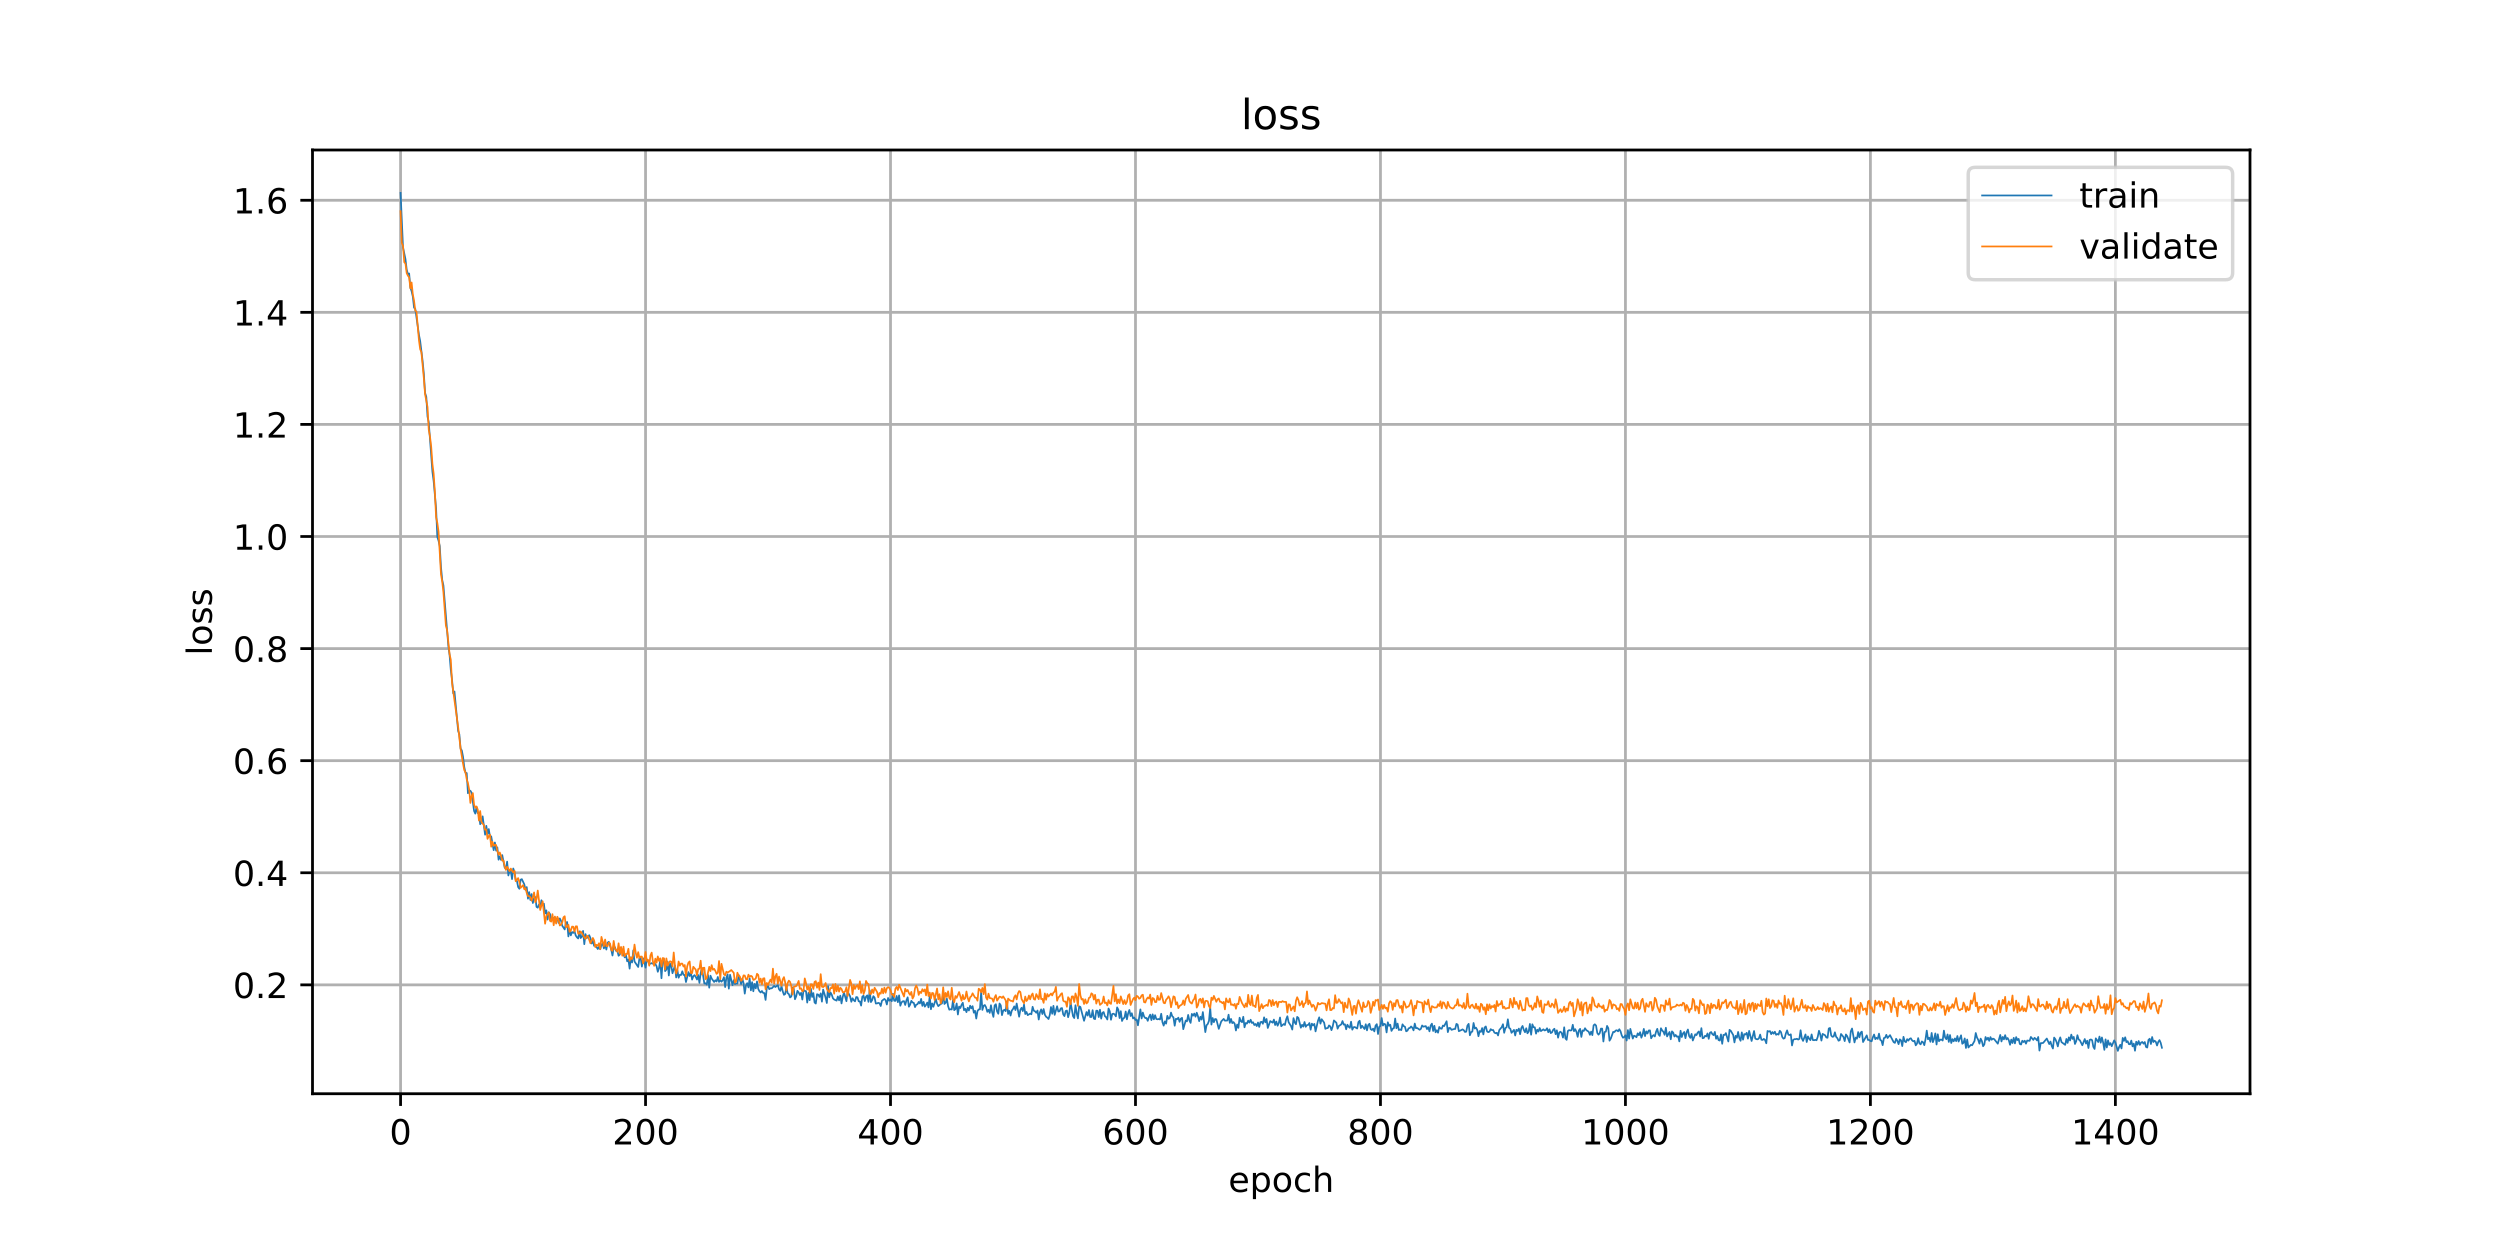 <?xml version="1.0" encoding="utf-8" standalone="no"?>
<!DOCTYPE svg PUBLIC "-//W3C//DTD SVG 1.1//EN"
  "http://www.w3.org/Graphics/SVG/1.1/DTD/svg11.dtd">
<!-- Created with matplotlib (https://matplotlib.org/) -->
<svg height="360pt" version="1.1" viewBox="0 0 720 360" width="720pt" xmlns="http://www.w3.org/2000/svg" xmlns:xlink="http://www.w3.org/1999/xlink">
 <defs>
  <style type="text/css">
*{stroke-linecap:butt;stroke-linejoin:round;}
  </style>
 </defs>
 <g id="figure_1">
  <g id="patch_1">
   <path d="M 0 360 
L 720 360 
L 720 0 
L 0 0 
z
" style="fill:#ffffff;"/>
  </g>
  <g id="axes_1">
   <g id="patch_2">
    <path d="M 90 315 
L 648 315 
L 648 43.2 
L 90 43.2 
z
" style="fill:#ffffff;"/>
   </g>
   <g id="matplotlib.axis_1">
    <g id="xtick_1">
     <g id="line2d_1">
      <path clip-path="url(#p80207a1ec9)" d="M 115.364 315 
L 115.364 43.2 
" style="fill:none;stroke:#b0b0b0;stroke-linecap:square;stroke-width:0.8;"/>
     </g>
     <g id="line2d_2">
      <defs>
       <path d="M 0 0 
L 0 3.5 
" id="m5a6dd3a8fe" style="stroke:#000000;stroke-width:0.8;"/>
      </defs>
      <g>
       <use style="stroke:#000000;stroke-width:0.8;" x="115.364" xlink:href="#m5a6dd3a8fe" y="315"/>
      </g>
     </g>
     <g id="text_1">
      <!-- 0 -->
      <defs>
       <path d="M 31.781 66.406 
Q 24.172 66.406 20.328 58.906 
Q 16.5 51.422 16.5 36.375 
Q 16.5 21.391 20.328 13.891 
Q 24.172 6.391 31.781 6.391 
Q 39.453 6.391 43.281 13.891 
Q 47.125 21.391 47.125 36.375 
Q 47.125 51.422 43.281 58.906 
Q 39.453 66.406 31.781 66.406 
z
M 31.781 74.219 
Q 44.047 74.219 50.516 64.516 
Q 56.984 54.828 56.984 36.375 
Q 56.984 17.969 50.516 8.266 
Q 44.047 -1.422 31.781 -1.422 
Q 19.531 -1.422 13.062 8.266 
Q 6.594 17.969 6.594 36.375 
Q 6.594 54.828 13.062 64.516 
Q 19.531 74.219 31.781 74.219 
z
" id="DejaVuSans-48"/>
      </defs>
      <g transform="translate(112.182 329.598)scale(0.1 -0.1)">
       <use xlink:href="#DejaVuSans-48"/>
      </g>
     </g>
    </g>
    <g id="xtick_2">
     <g id="line2d_3">
      <path clip-path="url(#p80207a1ec9)" d="M 185.916 315 
L 185.916 43.2 
" style="fill:none;stroke:#b0b0b0;stroke-linecap:square;stroke-width:0.8;"/>
     </g>
     <g id="line2d_4">
      <g>
       <use style="stroke:#000000;stroke-width:0.8;" x="185.916" xlink:href="#m5a6dd3a8fe" y="315"/>
      </g>
     </g>
     <g id="text_2">
      <!-- 200 -->
      <defs>
       <path d="M 19.188 8.297 
L 53.609 8.297 
L 53.609 0 
L 7.328 0 
L 7.328 8.297 
Q 12.938 14.109 22.625 23.891 
Q 32.328 33.688 34.812 36.531 
Q 39.547 41.844 41.422 45.531 
Q 43.312 49.219 43.312 52.781 
Q 43.312 58.594 39.234 62.25 
Q 35.156 65.922 28.609 65.922 
Q 23.969 65.922 18.812 64.312 
Q 13.672 62.703 7.812 59.422 
L 7.812 69.391 
Q 13.766 71.781 18.938 73 
Q 24.125 74.219 28.422 74.219 
Q 39.75 74.219 46.484 68.547 
Q 53.219 62.891 53.219 53.422 
Q 53.219 48.922 51.531 44.891 
Q 49.859 40.875 45.406 35.406 
Q 44.188 33.984 37.641 27.219 
Q 31.109 20.453 19.188 8.297 
z
" id="DejaVuSans-50"/>
      </defs>
      <g transform="translate(176.372 329.598)scale(0.1 -0.1)">
       <use xlink:href="#DejaVuSans-50"/>
       <use x="63.623" xlink:href="#DejaVuSans-48"/>
       <use x="127.246" xlink:href="#DejaVuSans-48"/>
      </g>
     </g>
    </g>
    <g id="xtick_3">
     <g id="line2d_5">
      <path clip-path="url(#p80207a1ec9)" d="M 256.469 315 
L 256.469 43.2 
" style="fill:none;stroke:#b0b0b0;stroke-linecap:square;stroke-width:0.8;"/>
     </g>
     <g id="line2d_6">
      <g>
       <use style="stroke:#000000;stroke-width:0.8;" x="256.469" xlink:href="#m5a6dd3a8fe" y="315"/>
      </g>
     </g>
     <g id="text_3">
      <!-- 400 -->
      <defs>
       <path d="M 37.797 64.312 
L 12.891 25.391 
L 37.797 25.391 
z
M 35.203 72.906 
L 47.609 72.906 
L 47.609 25.391 
L 58.016 25.391 
L 58.016 17.188 
L 47.609 17.188 
L 47.609 0 
L 37.797 0 
L 37.797 17.188 
L 4.891 17.188 
L 4.891 26.703 
z
" id="DejaVuSans-52"/>
      </defs>
      <g transform="translate(246.925 329.598)scale(0.1 -0.1)">
       <use xlink:href="#DejaVuSans-52"/>
       <use x="63.623" xlink:href="#DejaVuSans-48"/>
       <use x="127.246" xlink:href="#DejaVuSans-48"/>
      </g>
     </g>
    </g>
    <g id="xtick_4">
     <g id="line2d_7">
      <path clip-path="url(#p80207a1ec9)" d="M 327.021 315 
L 327.021 43.2 
" style="fill:none;stroke:#b0b0b0;stroke-linecap:square;stroke-width:0.8;"/>
     </g>
     <g id="line2d_8">
      <g>
       <use style="stroke:#000000;stroke-width:0.8;" x="327.021" xlink:href="#m5a6dd3a8fe" y="315"/>
      </g>
     </g>
     <g id="text_4">
      <!-- 600 -->
      <defs>
       <path d="M 33.016 40.375 
Q 26.375 40.375 22.484 35.828 
Q 18.609 31.297 18.609 23.391 
Q 18.609 15.531 22.484 10.953 
Q 26.375 6.391 33.016 6.391 
Q 39.656 6.391 43.531 10.953 
Q 47.406 15.531 47.406 23.391 
Q 47.406 31.297 43.531 35.828 
Q 39.656 40.375 33.016 40.375 
z
M 52.594 71.297 
L 52.594 62.312 
Q 48.875 64.062 45.094 64.984 
Q 41.312 65.922 37.594 65.922 
Q 27.828 65.922 22.672 59.328 
Q 17.531 52.734 16.797 39.406 
Q 19.672 43.656 24.016 45.922 
Q 28.375 48.188 33.594 48.188 
Q 44.578 48.188 50.953 41.516 
Q 57.328 34.859 57.328 23.391 
Q 57.328 12.156 50.688 5.359 
Q 44.047 -1.422 33.016 -1.422 
Q 20.359 -1.422 13.672 8.266 
Q 6.984 17.969 6.984 36.375 
Q 6.984 53.656 15.188 63.938 
Q 23.391 74.219 37.203 74.219 
Q 40.922 74.219 44.703 73.484 
Q 48.484 72.75 52.594 71.297 
z
" id="DejaVuSans-54"/>
      </defs>
      <g transform="translate(317.477 329.598)scale(0.1 -0.1)">
       <use xlink:href="#DejaVuSans-54"/>
       <use x="63.623" xlink:href="#DejaVuSans-48"/>
       <use x="127.246" xlink:href="#DejaVuSans-48"/>
      </g>
     </g>
    </g>
    <g id="xtick_5">
     <g id="line2d_9">
      <path clip-path="url(#p80207a1ec9)" d="M 397.574 315 
L 397.574 43.2 
" style="fill:none;stroke:#b0b0b0;stroke-linecap:square;stroke-width:0.8;"/>
     </g>
     <g id="line2d_10">
      <g>
       <use style="stroke:#000000;stroke-width:0.8;" x="397.574" xlink:href="#m5a6dd3a8fe" y="315"/>
      </g>
     </g>
     <g id="text_5">
      <!-- 800 -->
      <defs>
       <path d="M 31.781 34.625 
Q 24.75 34.625 20.719 30.859 
Q 16.703 27.094 16.703 20.516 
Q 16.703 13.922 20.719 10.156 
Q 24.75 6.391 31.781 6.391 
Q 38.812 6.391 42.859 10.172 
Q 46.922 13.969 46.922 20.516 
Q 46.922 27.094 42.891 30.859 
Q 38.875 34.625 31.781 34.625 
z
M 21.922 38.812 
Q 15.578 40.375 12.031 44.719 
Q 8.5 49.078 8.5 55.328 
Q 8.5 64.062 14.719 69.141 
Q 20.953 74.219 31.781 74.219 
Q 42.672 74.219 48.875 69.141 
Q 55.078 64.062 55.078 55.328 
Q 55.078 49.078 51.531 44.719 
Q 48 40.375 41.703 38.812 
Q 48.828 37.156 52.797 32.312 
Q 56.781 27.484 56.781 20.516 
Q 56.781 9.906 50.312 4.234 
Q 43.844 -1.422 31.781 -1.422 
Q 19.734 -1.422 13.25 4.234 
Q 6.781 9.906 6.781 20.516 
Q 6.781 27.484 10.781 32.312 
Q 14.797 37.156 21.922 38.812 
z
M 18.312 54.391 
Q 18.312 48.734 21.844 45.562 
Q 25.391 42.391 31.781 42.391 
Q 38.141 42.391 41.719 45.562 
Q 45.312 48.734 45.312 54.391 
Q 45.312 60.062 41.719 63.234 
Q 38.141 66.406 31.781 66.406 
Q 25.391 66.406 21.844 63.234 
Q 18.312 60.062 18.312 54.391 
z
" id="DejaVuSans-56"/>
      </defs>
      <g transform="translate(388.03 329.598)scale(0.1 -0.1)">
       <use xlink:href="#DejaVuSans-56"/>
       <use x="63.623" xlink:href="#DejaVuSans-48"/>
       <use x="127.246" xlink:href="#DejaVuSans-48"/>
      </g>
     </g>
    </g>
    <g id="xtick_6">
     <g id="line2d_11">
      <path clip-path="url(#p80207a1ec9)" d="M 468.126 315 
L 468.126 43.2 
" style="fill:none;stroke:#b0b0b0;stroke-linecap:square;stroke-width:0.8;"/>
     </g>
     <g id="line2d_12">
      <g>
       <use style="stroke:#000000;stroke-width:0.8;" x="468.126" xlink:href="#m5a6dd3a8fe" y="315"/>
      </g>
     </g>
     <g id="text_6">
      <!-- 1000 -->
      <defs>
       <path d="M 12.406 8.297 
L 28.516 8.297 
L 28.516 63.922 
L 10.984 60.406 
L 10.984 69.391 
L 28.422 72.906 
L 38.281 72.906 
L 38.281 8.297 
L 54.391 8.297 
L 54.391 0 
L 12.406 0 
z
" id="DejaVuSans-49"/>
      </defs>
      <g transform="translate(455.401 329.598)scale(0.1 -0.1)">
       <use xlink:href="#DejaVuSans-49"/>
       <use x="63.623" xlink:href="#DejaVuSans-48"/>
       <use x="127.246" xlink:href="#DejaVuSans-48"/>
       <use x="190.869" xlink:href="#DejaVuSans-48"/>
      </g>
     </g>
    </g>
    <g id="xtick_7">
     <g id="line2d_13">
      <path clip-path="url(#p80207a1ec9)" d="M 538.679 315 
L 538.679 43.2 
" style="fill:none;stroke:#b0b0b0;stroke-linecap:square;stroke-width:0.8;"/>
     </g>
     <g id="line2d_14">
      <g>
       <use style="stroke:#000000;stroke-width:0.8;" x="538.679" xlink:href="#m5a6dd3a8fe" y="315"/>
      </g>
     </g>
     <g id="text_7">
      <!-- 1200 -->
      <g transform="translate(525.954 329.598)scale(0.1 -0.1)">
       <use xlink:href="#DejaVuSans-49"/>
       <use x="63.623" xlink:href="#DejaVuSans-50"/>
       <use x="127.246" xlink:href="#DejaVuSans-48"/>
       <use x="190.869" xlink:href="#DejaVuSans-48"/>
      </g>
     </g>
    </g>
    <g id="xtick_8">
     <g id="line2d_15">
      <path clip-path="url(#p80207a1ec9)" d="M 609.231 315 
L 609.231 43.2 
" style="fill:none;stroke:#b0b0b0;stroke-linecap:square;stroke-width:0.8;"/>
     </g>
     <g id="line2d_16">
      <g>
       <use style="stroke:#000000;stroke-width:0.8;" x="609.231" xlink:href="#m5a6dd3a8fe" y="315"/>
      </g>
     </g>
     <g id="text_8">
      <!-- 1400 -->
      <g transform="translate(596.506 329.598)scale(0.1 -0.1)">
       <use xlink:href="#DejaVuSans-49"/>
       <use x="63.623" xlink:href="#DejaVuSans-52"/>
       <use x="127.246" xlink:href="#DejaVuSans-48"/>
       <use x="190.869" xlink:href="#DejaVuSans-48"/>
      </g>
     </g>
    </g>
    <g id="text_9">
     <!-- epoch -->
     <defs>
      <path d="M 56.203 29.594 
L 56.203 25.203 
L 14.891 25.203 
Q 15.484 15.922 20.484 11.062 
Q 25.484 6.203 34.422 6.203 
Q 39.594 6.203 44.453 7.469 
Q 49.312 8.734 54.109 11.281 
L 54.109 2.781 
Q 49.266 0.734 44.188 -0.344 
Q 39.109 -1.422 33.891 -1.422 
Q 20.797 -1.422 13.156 6.188 
Q 5.516 13.812 5.516 26.812 
Q 5.516 40.234 12.766 48.109 
Q 20.016 56 32.328 56 
Q 43.359 56 49.781 48.891 
Q 56.203 41.797 56.203 29.594 
z
M 47.219 32.234 
Q 47.125 39.594 43.094 43.984 
Q 39.062 48.391 32.422 48.391 
Q 24.906 48.391 20.391 44.141 
Q 15.875 39.891 15.188 32.172 
z
" id="DejaVuSans-101"/>
      <path d="M 18.109 8.203 
L 18.109 -20.797 
L 9.078 -20.797 
L 9.078 54.688 
L 18.109 54.688 
L 18.109 46.391 
Q 20.953 51.266 25.266 53.625 
Q 29.594 56 35.594 56 
Q 45.562 56 51.781 48.094 
Q 58.016 40.188 58.016 27.297 
Q 58.016 14.406 51.781 6.484 
Q 45.562 -1.422 35.594 -1.422 
Q 29.594 -1.422 25.266 0.953 
Q 20.953 3.328 18.109 8.203 
z
M 48.688 27.297 
Q 48.688 37.203 44.609 42.844 
Q 40.531 48.484 33.406 48.484 
Q 26.266 48.484 22.188 42.844 
Q 18.109 37.203 18.109 27.297 
Q 18.109 17.391 22.188 11.75 
Q 26.266 6.109 33.406 6.109 
Q 40.531 6.109 44.609 11.75 
Q 48.688 17.391 48.688 27.297 
z
" id="DejaVuSans-112"/>
      <path d="M 30.609 48.391 
Q 23.391 48.391 19.188 42.75 
Q 14.984 37.109 14.984 27.297 
Q 14.984 17.484 19.156 11.844 
Q 23.344 6.203 30.609 6.203 
Q 37.797 6.203 41.984 11.859 
Q 46.188 17.531 46.188 27.297 
Q 46.188 37.016 41.984 42.703 
Q 37.797 48.391 30.609 48.391 
z
M 30.609 56 
Q 42.328 56 49.016 48.375 
Q 55.719 40.766 55.719 27.297 
Q 55.719 13.875 49.016 6.219 
Q 42.328 -1.422 30.609 -1.422 
Q 18.844 -1.422 12.172 6.219 
Q 5.516 13.875 5.516 27.297 
Q 5.516 40.766 12.172 48.375 
Q 18.844 56 30.609 56 
z
" id="DejaVuSans-111"/>
      <path d="M 48.781 52.594 
L 48.781 44.188 
Q 44.969 46.297 41.141 47.344 
Q 37.312 48.391 33.406 48.391 
Q 24.656 48.391 19.812 42.844 
Q 14.984 37.312 14.984 27.297 
Q 14.984 17.281 19.812 11.734 
Q 24.656 6.203 33.406 6.203 
Q 37.312 6.203 41.141 7.25 
Q 44.969 8.297 48.781 10.406 
L 48.781 2.094 
Q 45.016 0.344 40.984 -0.531 
Q 36.969 -1.422 32.422 -1.422 
Q 20.062 -1.422 12.781 6.344 
Q 5.516 14.109 5.516 27.297 
Q 5.516 40.672 12.859 48.328 
Q 20.219 56 33.016 56 
Q 37.156 56 41.109 55.141 
Q 45.062 54.297 48.781 52.594 
z
" id="DejaVuSans-99"/>
      <path d="M 54.891 33.016 
L 54.891 0 
L 45.906 0 
L 45.906 32.719 
Q 45.906 40.484 42.875 44.328 
Q 39.844 48.188 33.797 48.188 
Q 26.516 48.188 22.312 43.547 
Q 18.109 38.922 18.109 30.906 
L 18.109 0 
L 9.078 0 
L 9.078 75.984 
L 18.109 75.984 
L 18.109 46.188 
Q 21.344 51.125 25.703 53.562 
Q 30.078 56 35.797 56 
Q 45.219 56 50.047 50.172 
Q 54.891 44.344 54.891 33.016 
z
" id="DejaVuSans-104"/>
     </defs>
     <g transform="translate(353.772 343.277)scale(0.1 -0.1)">
      <use xlink:href="#DejaVuSans-101"/>
      <use x="61.523" xlink:href="#DejaVuSans-112"/>
      <use x="125" xlink:href="#DejaVuSans-111"/>
      <use x="186.182" xlink:href="#DejaVuSans-99"/>
      <use x="241.162" xlink:href="#DejaVuSans-104"/>
     </g>
    </g>
   </g>
   <g id="matplotlib.axis_2">
    <g id="ytick_1">
     <g id="line2d_17">
      <path clip-path="url(#p80207a1ec9)" d="M 90 283.635 
L 648 283.635 
" style="fill:none;stroke:#b0b0b0;stroke-linecap:square;stroke-width:0.8;"/>
     </g>
     <g id="line2d_18">
      <defs>
       <path d="M 0 0 
L -3.5 0 
" id="m1cb8206a08" style="stroke:#000000;stroke-width:0.8;"/>
      </defs>
      <g>
       <use style="stroke:#000000;stroke-width:0.8;" x="90" xlink:href="#m1cb8206a08" y="283.635"/>
      </g>
     </g>
     <g id="text_10">
      <!-- 0.2 -->
      <defs>
       <path d="M 10.688 12.406 
L 21 12.406 
L 21 0 
L 10.688 0 
z
" id="DejaVuSans-46"/>
      </defs>
      <g transform="translate(67.097 287.434)scale(0.1 -0.1)">
       <use xlink:href="#DejaVuSans-48"/>
       <use x="63.623" xlink:href="#DejaVuSans-46"/>
       <use x="95.41" xlink:href="#DejaVuSans-50"/>
      </g>
     </g>
    </g>
    <g id="ytick_2">
     <g id="line2d_19">
      <path clip-path="url(#p80207a1ec9)" d="M 90 251.355 
L 648 251.355 
" style="fill:none;stroke:#b0b0b0;stroke-linecap:square;stroke-width:0.8;"/>
     </g>
     <g id="line2d_20">
      <g>
       <use style="stroke:#000000;stroke-width:0.8;" x="90" xlink:href="#m1cb8206a08" y="251.355"/>
      </g>
     </g>
     <g id="text_11">
      <!-- 0.4 -->
      <g transform="translate(67.097 255.154)scale(0.1 -0.1)">
       <use xlink:href="#DejaVuSans-48"/>
       <use x="63.623" xlink:href="#DejaVuSans-46"/>
       <use x="95.41" xlink:href="#DejaVuSans-52"/>
      </g>
     </g>
    </g>
    <g id="ytick_3">
     <g id="line2d_21">
      <path clip-path="url(#p80207a1ec9)" d="M 90 219.075 
L 648 219.075 
" style="fill:none;stroke:#b0b0b0;stroke-linecap:square;stroke-width:0.8;"/>
     </g>
     <g id="line2d_22">
      <g>
       <use style="stroke:#000000;stroke-width:0.8;" x="90" xlink:href="#m1cb8206a08" y="219.075"/>
      </g>
     </g>
     <g id="text_12">
      <!-- 0.6 -->
      <g transform="translate(67.097 222.874)scale(0.1 -0.1)">
       <use xlink:href="#DejaVuSans-48"/>
       <use x="63.623" xlink:href="#DejaVuSans-46"/>
       <use x="95.41" xlink:href="#DejaVuSans-54"/>
      </g>
     </g>
    </g>
    <g id="ytick_4">
     <g id="line2d_23">
      <path clip-path="url(#p80207a1ec9)" d="M 90 186.795 
L 648 186.795 
" style="fill:none;stroke:#b0b0b0;stroke-linecap:square;stroke-width:0.8;"/>
     </g>
     <g id="line2d_24">
      <g>
       <use style="stroke:#000000;stroke-width:0.8;" x="90" xlink:href="#m1cb8206a08" y="186.795"/>
      </g>
     </g>
     <g id="text_13">
      <!-- 0.8 -->
      <g transform="translate(67.097 190.594)scale(0.1 -0.1)">
       <use xlink:href="#DejaVuSans-48"/>
       <use x="63.623" xlink:href="#DejaVuSans-46"/>
       <use x="95.41" xlink:href="#DejaVuSans-56"/>
      </g>
     </g>
    </g>
    <g id="ytick_5">
     <g id="line2d_25">
      <path clip-path="url(#p80207a1ec9)" d="M 90 154.514 
L 648 154.514 
" style="fill:none;stroke:#b0b0b0;stroke-linecap:square;stroke-width:0.8;"/>
     </g>
     <g id="line2d_26">
      <g>
       <use style="stroke:#000000;stroke-width:0.8;" x="90" xlink:href="#m1cb8206a08" y="154.514"/>
      </g>
     </g>
     <g id="text_14">
      <!-- 1.0 -->
      <g transform="translate(67.097 158.314)scale(0.1 -0.1)">
       <use xlink:href="#DejaVuSans-49"/>
       <use x="63.623" xlink:href="#DejaVuSans-46"/>
       <use x="95.41" xlink:href="#DejaVuSans-48"/>
      </g>
     </g>
    </g>
    <g id="ytick_6">
     <g id="line2d_27">
      <path clip-path="url(#p80207a1ec9)" d="M 90 122.234 
L 648 122.234 
" style="fill:none;stroke:#b0b0b0;stroke-linecap:square;stroke-width:0.8;"/>
     </g>
     <g id="line2d_28">
      <g>
       <use style="stroke:#000000;stroke-width:0.8;" x="90" xlink:href="#m1cb8206a08" y="122.234"/>
      </g>
     </g>
     <g id="text_15">
      <!-- 1.2 -->
      <g transform="translate(67.097 126.034)scale(0.1 -0.1)">
       <use xlink:href="#DejaVuSans-49"/>
       <use x="63.623" xlink:href="#DejaVuSans-46"/>
       <use x="95.41" xlink:href="#DejaVuSans-50"/>
      </g>
     </g>
    </g>
    <g id="ytick_7">
     <g id="line2d_29">
      <path clip-path="url(#p80207a1ec9)" d="M 90 89.954 
L 648 89.954 
" style="fill:none;stroke:#b0b0b0;stroke-linecap:square;stroke-width:0.8;"/>
     </g>
     <g id="line2d_30">
      <g>
       <use style="stroke:#000000;stroke-width:0.8;" x="90" xlink:href="#m1cb8206a08" y="89.954"/>
      </g>
     </g>
     <g id="text_16">
      <!-- 1.4 -->
      <g transform="translate(67.097 93.753)scale(0.1 -0.1)">
       <use xlink:href="#DejaVuSans-49"/>
       <use x="63.623" xlink:href="#DejaVuSans-46"/>
       <use x="95.41" xlink:href="#DejaVuSans-52"/>
      </g>
     </g>
    </g>
    <g id="ytick_8">
     <g id="line2d_31">
      <path clip-path="url(#p80207a1ec9)" d="M 90 57.674 
L 648 57.674 
" style="fill:none;stroke:#b0b0b0;stroke-linecap:square;stroke-width:0.8;"/>
     </g>
     <g id="line2d_32">
      <g>
       <use style="stroke:#000000;stroke-width:0.8;" x="90" xlink:href="#m1cb8206a08" y="57.674"/>
      </g>
     </g>
     <g id="text_17">
      <!-- 1.6 -->
      <g transform="translate(67.097 61.473)scale(0.1 -0.1)">
       <use xlink:href="#DejaVuSans-49"/>
       <use x="63.623" xlink:href="#DejaVuSans-46"/>
       <use x="95.41" xlink:href="#DejaVuSans-54"/>
      </g>
     </g>
    </g>
    <g id="text_18">
     <!-- loss -->
     <defs>
      <path d="M 9.422 75.984 
L 18.406 75.984 
L 18.406 0 
L 9.422 0 
z
" id="DejaVuSans-108"/>
      <path d="M 44.281 53.078 
L 44.281 44.578 
Q 40.484 46.531 36.375 47.5 
Q 32.281 48.484 27.875 48.484 
Q 21.188 48.484 17.844 46.438 
Q 14.5 44.391 14.5 40.281 
Q 14.5 37.156 16.891 35.375 
Q 19.281 33.594 26.516 31.984 
L 29.594 31.297 
Q 39.156 29.25 43.188 25.516 
Q 47.219 21.781 47.219 15.094 
Q 47.219 7.469 41.188 3.016 
Q 35.156 -1.422 24.609 -1.422 
Q 20.219 -1.422 15.453 -0.562 
Q 10.688 0.297 5.422 2 
L 5.422 11.281 
Q 10.406 8.688 15.234 7.391 
Q 20.062 6.109 24.812 6.109 
Q 31.156 6.109 34.562 8.281 
Q 37.984 10.453 37.984 14.406 
Q 37.984 18.062 35.516 20.016 
Q 33.062 21.969 24.703 23.781 
L 21.578 24.516 
Q 13.234 26.266 9.516 29.906 
Q 5.812 33.547 5.812 39.891 
Q 5.812 47.609 11.281 51.797 
Q 16.75 56 26.812 56 
Q 31.781 56 36.172 55.266 
Q 40.578 54.547 44.281 53.078 
z
" id="DejaVuSans-115"/>
     </defs>
     <g transform="translate(61.017 188.758)rotate(-90)scale(0.1 -0.1)">
      <use xlink:href="#DejaVuSans-108"/>
      <use x="27.783" xlink:href="#DejaVuSans-111"/>
      <use x="88.965" xlink:href="#DejaVuSans-115"/>
      <use x="141.064" xlink:href="#DejaVuSans-115"/>
     </g>
    </g>
   </g>
   <g id="line2d_33">
    <path clip-path="url(#p80207a1ec9)" d="M 115.364 55.555 
L 116.069 71.263 
L 116.775 74.636 
L 117.127 77.624 
L 117.48 78.948 
L 117.833 78.767 
L 118.186 82.819 
L 118.538 83.872 
L 118.891 85.407 
L 119.244 88.61 
L 119.597 88.944 
L 120.655 96.426 
L 121.008 98.221 
L 121.713 103.981 
L 122.066 107.65 
L 122.419 113.147 
L 122.772 114.296 
L 123.124 119.978 
L 123.477 121.606 
L 124.535 135.871 
L 124.888 138.56 
L 125.594 146.423 
L 125.947 154.636 
L 126.299 155.726 
L 126.652 157.262 
L 127.005 163.361 
L 127.358 167.02 
L 127.71 168.637 
L 129.121 185.986 
L 129.474 188.592 
L 129.827 192.925 
L 130.18 195.695 
L 130.532 199.67 
L 130.885 199.151 
L 131.943 210.502 
L 132.296 211.514 
L 132.649 215.597 
L 133.002 216.122 
L 133.355 217.952 
L 133.707 220.902 
L 134.06 222.544 
L 134.413 222.645 
L 134.766 228.453 
L 135.118 227.684 
L 135.471 227.731 
L 135.824 228.325 
L 136.529 233.542 
L 136.882 234.324 
L 137.235 232.444 
L 137.588 234.177 
L 137.94 234.051 
L 138.293 237.373 
L 138.646 236.893 
L 138.999 235.112 
L 139.704 240.384 
L 140.057 237.842 
L 140.41 240.196 
L 140.763 238.776 
L 141.115 240.966 
L 141.468 240.871 
L 142.174 244.837 
L 142.526 242.64 
L 142.879 244.971 
L 143.232 244.056 
L 143.585 247.583 
L 143.937 246.605 
L 144.29 247.655 
L 144.643 246.271 
L 145.348 249.869 
L 145.701 250.226 
L 146.054 248.157 
L 146.407 252.131 
L 146.76 250.759 
L 147.112 250.867 
L 147.465 253.184 
L 147.818 250.13 
L 148.171 251.109 
L 148.523 253.496 
L 148.876 253.708 
L 149.229 255.489 
L 149.582 255.967 
L 149.934 253.352 
L 150.287 253.195 
L 150.993 254.683 
L 151.345 256.289 
L 151.698 255.489 
L 152.051 258.818 
L 152.404 256.937 
L 152.756 259.206 
L 153.109 257.497 
L 153.462 260.062 
L 153.815 258.676 
L 154.168 258.355 
L 154.52 261.186 
L 154.873 261.409 
L 155.226 260.493 
L 155.579 261.169 
L 155.931 259.279 
L 156.284 260.654 
L 156.637 260.255 
L 156.99 263.085 
L 157.342 262.185 
L 157.695 264.832 
L 158.048 262.754 
L 158.401 263.237 
L 158.753 265.001 
L 159.106 264.597 
L 159.812 264.22 
L 160.164 264.991 
L 160.517 264.431 
L 160.87 265.809 
L 161.223 264.514 
L 161.576 265.197 
L 161.928 266.616 
L 162.634 267.68 
L 162.987 265.741 
L 163.339 265.545 
L 163.692 269.683 
L 164.045 267.606 
L 164.398 269.384 
L 164.75 268.419 
L 165.103 268.671 
L 165.456 268.182 
L 165.809 269.422 
L 166.161 269.954 
L 166.514 270.275 
L 166.867 268.237 
L 167.22 270.159 
L 167.573 269.772 
L 167.925 268.11 
L 168.278 271.922 
L 168.631 269.033 
L 168.984 270.157 
L 169.336 269.849 
L 169.689 269.336 
L 170.042 270.148 
L 170.395 271.724 
L 170.747 270.913 
L 171.1 272.398 
L 171.453 272.167 
L 172.158 273.321 
L 172.511 272.69 
L 172.864 273.378 
L 173.217 272.116 
L 173.569 271.721 
L 173.922 273.137 
L 174.275 271.965 
L 174.628 273.469 
L 174.981 271.499 
L 175.333 271.243 
L 176.039 273.503 
L 176.392 275.189 
L 176.744 272.838 
L 177.097 272.795 
L 177.45 273.867 
L 177.803 273.87 
L 178.155 275.251 
L 178.508 274.902 
L 178.861 272.919 
L 179.566 274.868 
L 179.919 275.71 
L 180.272 275.054 
L 180.625 276.851 
L 180.977 276.327 
L 181.33 278.961 
L 181.683 275.724 
L 182.036 277.195 
L 182.389 273.705 
L 182.741 276.911 
L 183.8 278.491 
L 184.152 275.967 
L 184.505 275.763 
L 184.858 278.373 
L 185.211 275.999 
L 185.563 276.872 
L 185.916 278.679 
L 186.269 276.28 
L 186.622 276.745 
L 186.974 277.467 
L 187.327 277.557 
L 187.68 277.376 
L 188.033 277.552 
L 188.386 277.5 
L 188.738 277.636 
L 189.091 278.264 
L 189.444 279.867 
L 189.797 278.841 
L 190.149 276.47 
L 190.502 281.73 
L 190.855 276.688 
L 191.208 276.196 
L 191.56 279.679 
L 191.913 279.24 
L 192.266 276.956 
L 192.619 280.93 
L 192.971 277.503 
L 193.324 278.117 
L 193.677 280.287 
L 194.382 278.082 
L 194.735 281.508 
L 195.088 279.392 
L 195.441 281.582 
L 195.794 280.751 
L 196.146 280.811 
L 196.499 279.731 
L 196.852 280.772 
L 197.205 280.791 
L 197.557 282.826 
L 198.263 279.969 
L 198.616 281.098 
L 198.968 280.056 
L 199.321 282.121 
L 199.674 281.165 
L 200.027 280.841 
L 200.379 281.357 
L 200.732 282.097 
L 201.085 280.815 
L 201.438 283.069 
L 201.79 280.262 
L 202.143 278.792 
L 202.849 283.264 
L 203.202 283.181 
L 203.554 283.577 
L 203.907 280.801 
L 204.26 284.446 
L 204.613 280.998 
L 204.965 281.831 
L 205.671 282.807 
L 206.024 282.315 
L 206.376 282.665 
L 206.729 281.363 
L 207.082 282.79 
L 207.435 282.277 
L 207.787 282.729 
L 208.14 282.299 
L 208.493 281.424 
L 208.846 284.269 
L 209.199 281.544 
L 209.551 280.597 
L 209.904 284.73 
L 210.257 280.738 
L 210.962 283.74 
L 211.315 282.285 
L 211.668 283.42 
L 212.021 283.24 
L 212.373 283.281 
L 212.726 280.804 
L 213.432 283.411 
L 213.784 281.824 
L 214.137 283.149 
L 214.49 286.157 
L 214.843 283.814 
L 215.195 283.152 
L 215.548 284.367 
L 215.901 281.769 
L 216.254 285.217 
L 216.607 282.869 
L 216.959 285.49 
L 217.312 283.363 
L 217.665 284.651 
L 218.018 282.665 
L 218.37 284.797 
L 218.723 285.485 
L 219.076 285.831 
L 219.429 285.407 
L 219.781 285.961 
L 220.134 285.997 
L 220.487 287.97 
L 220.84 284.492 
L 221.192 283.943 
L 221.545 284.88 
L 221.898 284.622 
L 222.251 284.65 
L 222.956 283.941 
L 223.309 284.268 
L 224.015 283.68 
L 224.367 284.919 
L 224.72 285.362 
L 225.073 284.006 
L 225.426 285.502 
L 225.778 286.506 
L 226.131 286.283 
L 226.484 284.254 
L 226.837 286.019 
L 227.189 286.307 
L 227.542 287.264 
L 227.895 286.994 
L 228.248 284.406 
L 228.6 284.776 
L 228.953 287.78 
L 229.306 286.934 
L 229.659 285.359 
L 230.012 285.805 
L 230.364 286.561 
L 230.717 285.934 
L 231.07 287.867 
L 231.423 285.116 
L 231.775 285.381 
L 232.128 285.45 
L 232.481 288.742 
L 232.834 285.936 
L 233.186 288.044 
L 233.539 284.774 
L 233.892 287.117 
L 234.245 286.009 
L 234.597 288.718 
L 234.95 289.025 
L 235.303 286.333 
L 235.656 286.449 
L 236.008 287.107 
L 236.361 286.096 
L 236.714 288.468 
L 237.067 284.996 
L 237.772 287.334 
L 238.125 288.863 
L 238.478 284.019 
L 238.831 287.225 
L 239.183 285.825 
L 239.536 286.457 
L 239.889 287.514 
L 240.242 287.863 
L 240.947 288.183 
L 241.3 286.983 
L 241.653 288.095 
L 242.005 286.757 
L 242.358 288.982 
L 242.711 287.098 
L 243.064 285.829 
L 243.769 288.342 
L 244.122 285.587 
L 244.828 286.942 
L 245.18 288.506 
L 245.533 287.5 
L 245.886 288.066 
L 246.239 288.393 
L 246.591 287.145 
L 246.944 287.223 
L 247.297 288.376 
L 247.65 288.393 
L 248.002 289.607 
L 248.355 286.999 
L 248.708 286.773 
L 249.061 288.313 
L 249.413 287.036 
L 249.766 286.667 
L 250.119 288.529 
L 250.472 285.234 
L 250.825 288.599 
L 251.177 288.048 
L 251.53 286.897 
L 251.883 287.315 
L 252.236 289.015 
L 252.588 288.984 
L 252.941 288.825 
L 253.294 288.939 
L 253.647 289.727 
L 253.999 288.224 
L 254.705 287.691 
L 255.058 288.042 
L 255.41 289.293 
L 255.763 287.421 
L 256.116 288.196 
L 256.469 287.843 
L 256.821 288.358 
L 257.174 286.214 
L 257.527 288.208 
L 257.88 288.252 
L 258.233 286.836 
L 258.585 288.627 
L 258.938 286.677 
L 259.291 289.643 
L 259.644 288.689 
L 259.996 288.375 
L 260.349 288.332 
L 260.702 289.421 
L 261.055 288.083 
L 261.407 287.235 
L 261.76 289.926 
L 262.113 289.334 
L 262.466 288.242 
L 262.818 288.711 
L 263.171 288.825 
L 263.524 290.041 
L 263.877 289.328 
L 264.229 289.237 
L 264.582 288.558 
L 264.935 288.993 
L 265.288 287.688 
L 265.641 289.685 
L 265.993 288.554 
L 266.346 289.91 
L 266.699 289.436 
L 267.052 288.746 
L 267.404 290.126 
L 267.757 286.87 
L 268.11 290.661 
L 268.463 289.002 
L 268.815 289.938 
L 269.521 287.718 
L 269.874 289.07 
L 270.226 289.767 
L 270.932 289.134 
L 271.285 289.006 
L 271.638 285.876 
L 271.99 289.143 
L 272.343 288.795 
L 272.696 287.632 
L 273.049 289.77 
L 273.401 290.793 
L 273.754 290.65 
L 274.107 290.728 
L 274.46 288.086 
L 274.812 290.924 
L 275.165 290.628 
L 275.518 289.002 
L 275.871 292.174 
L 276.223 289.895 
L 276.576 290.314 
L 276.929 289.393 
L 277.282 288.792 
L 277.634 290.946 
L 277.987 290.544 
L 278.34 291.492 
L 278.693 290.222 
L 279.046 291.018 
L 279.398 289.637 
L 279.751 290.399 
L 280.104 289.776 
L 280.457 291.648 
L 280.809 291.118 
L 281.162 293.337 
L 281.515 291.192 
L 281.868 290.704 
L 282.22 290.697 
L 282.573 285.712 
L 282.926 290.853 
L 283.279 289.658 
L 283.631 289.444 
L 283.984 290.101 
L 284.337 291.398 
L 284.69 290.825 
L 285.042 291.706 
L 285.395 289.519 
L 285.748 291.548 
L 286.101 292.854 
L 286.454 289.565 
L 286.806 289.216 
L 287.159 291.284 
L 287.512 291.958 
L 287.865 289.009 
L 288.217 289.538 
L 288.57 292.356 
L 288.923 291.069 
L 289.276 290.803 
L 289.628 291.212 
L 289.981 288.405 
L 290.334 292.006 
L 290.687 291.136 
L 291.039 292.474 
L 291.392 291.054 
L 291.745 290.596 
L 292.098 289.839 
L 292.45 290.897 
L 292.803 289.017 
L 293.509 292.806 
L 293.862 290.83 
L 294.214 290.247 
L 294.567 291.19 
L 294.92 289.325 
L 295.273 292.033 
L 295.625 291.449 
L 295.978 292.355 
L 296.684 291.923 
L 297.036 292.108 
L 297.389 289.961 
L 297.742 291.094 
L 298.095 291.254 
L 298.447 291.679 
L 298.8 291.037 
L 299.153 293.619 
L 299.506 291.525 
L 299.859 290.706 
L 300.211 292.039 
L 300.564 290.605 
L 300.917 292.235 
L 301.27 292.817 
L 301.622 293.07 
L 301.975 293.479 
L 302.328 292.339 
L 302.681 290.038 
L 303.033 291.961 
L 303.386 289.691 
L 303.739 292.274 
L 304.444 289.796 
L 304.797 291.32 
L 305.15 291.248 
L 305.503 290.412 
L 305.855 290.324 
L 306.208 292.149 
L 306.561 292.641 
L 306.914 291.17 
L 307.267 291.037 
L 307.619 292.956 
L 307.972 291.653 
L 308.325 288.743 
L 309.03 292.652 
L 309.383 293.198 
L 309.736 289.518 
L 310.089 291.799 
L 310.441 293.306 
L 310.794 289.827 
L 311.147 289.986 
L 312.205 293.986 
L 312.911 291.476 
L 313.263 292.487 
L 313.616 290.891 
L 313.969 292.903 
L 314.322 292.887 
L 314.675 290.934 
L 315.027 293.355 
L 315.38 293.507 
L 315.733 291.073 
L 316.086 291.1 
L 316.438 292.908 
L 316.791 290.804 
L 317.144 293.355 
L 317.497 291.679 
L 317.849 291.47 
L 318.202 292.638 
L 318.555 292.962 
L 318.908 293.615 
L 319.26 290.443 
L 319.613 291.247 
L 319.966 293.682 
L 320.319 292.029 
L 320.672 291.944 
L 321.024 292.149 
L 321.377 292.709 
L 321.73 290.131 
L 322.083 290.783 
L 322.435 293.187 
L 322.788 291.229 
L 323.141 294.041 
L 323.494 293.303 
L 323.846 293.116 
L 324.199 291.326 
L 324.552 293.563 
L 324.905 291.841 
L 325.257 290.87 
L 325.61 292.619 
L 325.963 291.815 
L 326.316 293.316 
L 326.668 293.06 
L 327.021 293.77 
L 327.374 293.627 
L 327.727 295.29 
L 328.432 290.712 
L 328.785 293.305 
L 329.138 291.619 
L 329.491 292.748 
L 329.843 293.211 
L 330.196 293.177 
L 330.549 293.995 
L 330.902 292.909 
L 331.254 292.213 
L 331.607 293.786 
L 331.96 292.14 
L 332.313 293.566 
L 332.665 292.379 
L 333.018 293.474 
L 333.371 293.566 
L 333.724 293.466 
L 334.076 293.608 
L 334.429 291.966 
L 334.782 294.384 
L 335.135 295.375 
L 335.488 294.163 
L 335.84 294.807 
L 336.193 292.567 
L 336.546 293.407 
L 336.899 293.172 
L 337.251 291.631 
L 337.604 292.675 
L 337.957 293.001 
L 338.31 295.4 
L 338.662 293.411 
L 339.015 293.513 
L 339.368 293.09 
L 339.721 294.277 
L 340.073 293.374 
L 340.426 293.147 
L 340.779 296.397 
L 341.485 293.912 
L 341.837 294.155 
L 342.19 292.304 
L 342.543 293.872 
L 342.896 294.588 
L 343.248 292.013 
L 343.601 292.504 
L 343.954 291.906 
L 344.307 292.804 
L 344.659 291.661 
L 345.012 292.685 
L 345.365 294.09 
L 345.718 292.829 
L 346.07 293.64 
L 346.423 291.482 
L 347.129 297.24 
L 347.481 295.283 
L 347.834 294.904 
L 348.187 293.988 
L 348.54 290.205 
L 348.893 295.076 
L 349.245 293.193 
L 349.598 294.379 
L 349.951 293.458 
L 350.304 293.564 
L 351.009 296.304 
L 351.715 294.17 
L 352.42 293.445 
L 352.773 293.952 
L 353.478 293.909 
L 353.831 292.231 
L 354.184 294.581 
L 354.537 293.452 
L 354.889 294.658 
L 355.242 294.367 
L 355.595 294.848 
L 355.948 296.775 
L 356.301 295.064 
L 356.653 296.021 
L 357.006 293.1 
L 357.359 294.122 
L 357.712 294.381 
L 358.064 292.837 
L 358.417 295.863 
L 358.77 294.629 
L 359.123 294.781 
L 359.475 293.945 
L 359.828 294.506 
L 360.181 293.685 
L 360.534 294.608 
L 360.886 294.416 
L 361.239 295.206 
L 361.592 294.91 
L 361.945 295.505 
L 362.298 294.492 
L 362.65 295.744 
L 363.003 294.371 
L 363.356 294.287 
L 363.709 294.842 
L 364.061 293 
L 364.414 294.422 
L 364.767 293.473 
L 365.12 296.051 
L 365.825 294.078 
L 366.531 294.525 
L 366.883 293.647 
L 367.236 295.202 
L 367.589 294.21 
L 367.942 295.402 
L 368.294 294.672 
L 368.647 293.044 
L 369 295.547 
L 369.706 294.923 
L 370.058 295.194 
L 370.411 293.585 
L 370.764 292.683 
L 371.117 294.396 
L 371.822 295.505 
L 372.175 296.515 
L 372.528 293.234 
L 372.88 294.463 
L 373.233 294.982 
L 373.586 292.864 
L 373.939 293.149 
L 374.644 295.973 
L 374.997 295.153 
L 375.35 295.665 
L 375.702 294.341 
L 376.055 295.715 
L 376.408 295.211 
L 376.761 295.19 
L 377.114 294.634 
L 377.466 296.544 
L 377.819 294.816 
L 378.172 295.31 
L 378.525 294.88 
L 378.877 297.036 
L 379.583 293.948 
L 379.936 292.999 
L 380.288 294.809 
L 380.641 293.538 
L 381.347 294.51 
L 381.699 296.299 
L 382.052 296.117 
L 382.405 296.079 
L 382.758 295.328 
L 383.111 295.597 
L 383.463 296.679 
L 383.816 295.613 
L 384.169 293.89 
L 384.874 294.549 
L 385.227 296.261 
L 385.58 295.489 
L 386.285 295.027 
L 386.638 294.069 
L 386.991 295.093 
L 387.344 295.004 
L 387.696 296.426 
L 388.049 295.122 
L 388.402 295.698 
L 388.755 296.012 
L 389.107 294.257 
L 389.46 296.546 
L 389.813 295.845 
L 390.166 295.779 
L 390.871 296.213 
L 391.224 294.365 
L 391.577 293.97 
L 391.93 296.084 
L 392.282 295.423 
L 392.988 296.363 
L 393.341 294.986 
L 393.693 296.739 
L 394.046 295.211 
L 394.399 294.853 
L 394.752 296.391 
L 395.104 296.638 
L 395.457 296.25 
L 395.81 297.047 
L 396.163 295.389 
L 396.515 294.958 
L 396.868 297.792 
L 397.221 295.727 
L 397.574 295.469 
L 397.927 293.206 
L 398.279 295.351 
L 398.632 294.872 
L 398.985 295.023 
L 399.338 297.333 
L 399.69 294.421 
L 400.043 295.411 
L 400.396 295.131 
L 400.749 296.901 
L 401.101 296.248 
L 401.454 296.096 
L 401.807 293.339 
L 402.16 296.132 
L 402.512 294.808 
L 402.865 296.637 
L 403.218 296.482 
L 403.571 296.668 
L 403.924 295.01 
L 404.276 295.532 
L 404.629 295.695 
L 404.982 297.013 
L 405.335 296.834 
L 405.687 296.152 
L 406.04 296.057 
L 406.393 295.622 
L 406.746 295.987 
L 407.098 296.742 
L 407.451 294.79 
L 407.804 296.125 
L 408.157 296.058 
L 408.862 296.577 
L 409.215 296.302 
L 409.568 295.337 
L 409.92 295.681 
L 410.626 295.515 
L 410.979 296.376 
L 411.332 295.83 
L 411.684 297.021 
L 412.037 295.35 
L 412.39 294.812 
L 412.743 296.911 
L 413.095 295.428 
L 413.448 297.3 
L 413.801 296.707 
L 414.154 297.417 
L 414.506 295.774 
L 414.859 296.202 
L 415.212 296.281 
L 415.565 295.359 
L 415.917 295.513 
L 416.623 294.124 
L 416.976 297.247 
L 417.328 296.051 
L 417.681 296.073 
L 418.034 296.594 
L 418.74 296.364 
L 419.092 296.346 
L 419.445 294.886 
L 419.798 295.071 
L 420.151 296.982 
L 420.856 296.664 
L 421.209 296.461 
L 421.562 296.697 
L 421.914 297.202 
L 422.267 297.12 
L 422.62 295.367 
L 422.973 294.873 
L 423.325 298.152 
L 423.678 297.243 
L 424.031 297.103 
L 424.384 294.625 
L 424.737 296.217 
L 425.089 295.976 
L 425.442 296.61 
L 425.795 298.435 
L 426.148 296.941 
L 426.5 297.191 
L 426.853 296.098 
L 427.206 297.909 
L 427.559 295.936 
L 427.911 295.617 
L 428.264 297.024 
L 428.617 297.266 
L 428.97 297.106 
L 429.322 296.395 
L 429.675 296.681 
L 430.028 296.644 
L 430.381 297.379 
L 430.733 297.578 
L 431.086 297.443 
L 431.439 298.208 
L 431.792 296.664 
L 432.497 295.825 
L 432.85 294.981 
L 433.203 297.436 
L 433.556 296.103 
L 433.908 295.839 
L 434.261 293.569 
L 434.614 296.036 
L 434.967 296.268 
L 435.319 297.457 
L 436.025 296.603 
L 436.378 298.22 
L 436.73 296.577 
L 437.083 296.926 
L 437.436 296.239 
L 437.789 297.841 
L 438.141 296.081 
L 438.494 295.477 
L 438.847 296.609 
L 439.2 297.283 
L 439.553 296.141 
L 439.905 297.586 
L 440.258 297.114 
L 440.611 294.897 
L 440.964 297.989 
L 441.316 295.005 
L 441.669 295.854 
L 442.022 295.869 
L 442.375 297.682 
L 442.727 296.551 
L 443.08 297.084 
L 443.433 296.082 
L 443.786 296.949 
L 444.491 296.451 
L 444.844 296.769 
L 445.197 296.67 
L 445.55 296.143 
L 445.902 297.272 
L 446.255 296.456 
L 446.608 297.523 
L 446.961 297.333 
L 447.313 296.599 
L 447.666 296.286 
L 448.019 297.84 
L 448.372 296.735 
L 448.724 298.846 
L 449.077 297.342 
L 449.43 297.136 
L 449.783 297.571 
L 450.135 298.821 
L 450.488 295.866 
L 450.841 299.057 
L 451.194 299.473 
L 451.546 296.925 
L 451.899 296.669 
L 452.252 296.789 
L 452.605 296.725 
L 452.958 295.138 
L 453.31 296.978 
L 453.663 296.406 
L 454.016 297.155 
L 454.369 298.606 
L 454.721 296.772 
L 455.074 296.317 
L 455.427 298.623 
L 455.78 296.763 
L 456.132 296.909 
L 456.485 296.129 
L 456.838 296.662 
L 457.543 297.14 
L 457.896 298.025 
L 458.249 297.1 
L 458.602 298.116 
L 458.954 295.305 
L 459.307 294.998 
L 459.66 295.365 
L 460.013 297.462 
L 460.366 297.98 
L 460.718 297.556 
L 461.071 296.234 
L 461.424 296.236 
L 461.777 299.946 
L 462.129 297.233 
L 462.482 297.115 
L 462.835 295.464 
L 463.188 296.124 
L 463.54 299.711 
L 463.893 299.137 
L 464.599 297.185 
L 464.951 297.231 
L 465.304 296.808 
L 465.657 296.712 
L 466.01 297.023 
L 466.362 296.42 
L 466.715 297.024 
L 467.068 298.213 
L 467.421 298.863 
L 467.774 298.673 
L 468.126 298.173 
L 468.479 299.672 
L 468.832 296.665 
L 469.185 299.112 
L 469.537 296.322 
L 470.243 299.105 
L 470.596 298.283 
L 470.948 298.418 
L 471.301 298.728 
L 471.654 297.604 
L 472.007 298.146 
L 472.359 297.275 
L 472.712 298.849 
L 473.065 297.964 
L 473.418 296.332 
L 473.771 298.386 
L 474.123 297.031 
L 474.476 297.647 
L 474.829 296.778 
L 475.182 296.747 
L 475.534 299.028 
L 475.887 298.4 
L 476.24 298.108 
L 476.593 298.5 
L 476.945 297.141 
L 477.298 296.306 
L 477.651 297.891 
L 478.004 298.339 
L 478.356 296.14 
L 478.709 296.782 
L 479.062 297.147 
L 479.415 298.023 
L 479.767 296.001 
L 480.12 298.491 
L 480.826 297.206 
L 481.179 299.309 
L 481.531 297.033 
L 481.884 297.398 
L 482.237 298.513 
L 482.59 298.063 
L 482.942 298.574 
L 483.295 298.462 
L 483.648 299.918 
L 484.001 296.858 
L 484.353 298.661 
L 484.706 297.63 
L 485.059 297.211 
L 485.412 298.985 
L 485.764 297.263 
L 486.117 296.502 
L 486.47 298.365 
L 486.823 298.905 
L 487.175 297.769 
L 487.528 299.661 
L 488.234 297.875 
L 488.587 298.107 
L 488.939 297.381 
L 489.292 297.052 
L 489.645 298.505 
L 489.998 296.113 
L 490.35 299.005 
L 490.703 298.924 
L 491.056 298.309 
L 491.409 298.495 
L 491.761 297.629 
L 492.114 299.173 
L 492.467 297.414 
L 492.82 297.234 
L 493.172 297.855 
L 493.525 298.128 
L 493.878 297.198 
L 494.231 299.162 
L 494.584 298.351 
L 494.936 299.546 
L 495.289 299.687 
L 495.642 297.913 
L 495.995 300.603 
L 496.347 298.05 
L 496.7 298.076 
L 497.053 297.542 
L 497.758 299.939 
L 498.111 296.596 
L 498.464 296.873 
L 499.169 298.1 
L 499.522 300.21 
L 499.875 298.331 
L 500.228 298.871 
L 500.58 297.205 
L 500.933 298.993 
L 501.286 299.744 
L 501.639 297.337 
L 501.992 299.416 
L 502.344 297.819 
L 502.697 297.939 
L 503.05 297.458 
L 503.403 299.119 
L 503.755 296.91 
L 504.461 299.79 
L 505.166 296.939 
L 505.519 299.098 
L 505.872 299.286 
L 506.225 299.325 
L 506.577 299.024 
L 506.93 297.966 
L 507.283 299.439 
L 507.636 299.499 
L 507.988 299.2 
L 508.341 299.524 
L 508.694 300.471 
L 509.047 296.914 
L 509.4 297.094 
L 509.752 296.954 
L 510.105 297.83 
L 510.458 297.228 
L 510.811 297.697 
L 511.163 297.135 
L 511.516 298.02 
L 511.869 297.792 
L 512.222 297.963 
L 512.574 296.862 
L 512.927 297.267 
L 513.28 298.633 
L 513.633 299.125 
L 513.985 298.989 
L 514.338 297.61 
L 514.691 296.75 
L 515.044 297.971 
L 515.397 298.099 
L 515.749 297.89 
L 516.102 301.086 
L 516.455 299.484 
L 516.808 299.269 
L 517.16 299.285 
L 517.513 299.157 
L 517.866 299.396 
L 518.219 299.19 
L 518.571 296.719 
L 518.924 299.052 
L 519.277 299.783 
L 519.982 297.922 
L 520.335 300.096 
L 520.688 298.488 
L 521.041 299.155 
L 521.393 299.56 
L 521.746 297.917 
L 522.099 299.522 
L 522.452 299.587 
L 522.805 299.476 
L 523.157 299.596 
L 523.51 298.608 
L 523.863 296.865 
L 524.216 297.869 
L 524.568 299.685 
L 524.921 297.769 
L 525.627 298.155 
L 525.979 298.788 
L 526.332 298.879 
L 526.685 296.213 
L 527.038 296.056 
L 527.39 298.233 
L 527.743 298.603 
L 528.096 298.509 
L 528.449 297.307 
L 528.801 298.603 
L 529.154 298.981 
L 529.507 299.727 
L 529.86 299.558 
L 530.213 297.788 
L 530.918 298.649 
L 531.271 299.836 
L 531.624 297.93 
L 531.976 298.387 
L 532.682 300.227 
L 533.035 297.026 
L 533.387 296.212 
L 534.093 300.213 
L 534.446 298.819 
L 534.798 299.147 
L 535.151 297.243 
L 535.504 298.746 
L 535.857 297.403 
L 536.21 297.116 
L 536.562 300.102 
L 537.268 298.815 
L 537.621 298.186 
L 537.973 299.509 
L 538.326 299.502 
L 538.679 299.81 
L 539.032 299.895 
L 539.384 298.729 
L 539.737 297.948 
L 540.09 299.279 
L 540.443 298.881 
L 540.795 299.203 
L 541.148 297.686 
L 541.501 299.475 
L 541.854 299.701 
L 542.206 301.001 
L 542.559 298.974 
L 542.912 298.851 
L 543.265 298.03 
L 543.618 298.947 
L 544.323 298.122 
L 545.381 300.157 
L 545.734 300.343 
L 546.087 299.168 
L 546.44 299.754 
L 546.792 300.716 
L 547.145 299.336 
L 547.498 299.619 
L 547.851 301.266 
L 548.203 298.609 
L 548.556 299.91 
L 548.909 300.151 
L 549.262 299.276 
L 549.614 299.699 
L 549.967 299.175 
L 550.32 299.028 
L 550.673 299.618 
L 551.026 299.901 
L 551.378 299.758 
L 551.731 301.054 
L 552.084 300.58 
L 552.437 298.984 
L 552.789 300.486 
L 553.142 300.767 
L 553.495 299.937 
L 553.848 300.179 
L 554.2 300.997 
L 554.553 299.265 
L 554.906 296.819 
L 555.259 299.303 
L 555.611 298.859 
L 555.964 300.034 
L 556.317 297.491 
L 556.67 300.136 
L 557.023 299.183 
L 557.375 297.628 
L 557.728 300.814 
L 558.081 297.882 
L 558.434 299.864 
L 558.786 299.427 
L 559.139 299.393 
L 559.492 299.672 
L 559.845 296.831 
L 560.197 298.812 
L 560.55 299.292 
L 560.903 297.928 
L 561.256 300.062 
L 561.608 298.098 
L 561.961 300.376 
L 562.314 299.277 
L 562.667 299.889 
L 563.019 299.063 
L 563.372 299.842 
L 563.725 298.373 
L 564.078 299.969 
L 564.783 298.176 
L 565.136 300.601 
L 565.489 300.319 
L 565.842 299.066 
L 566.194 301.813 
L 566.547 299.39 
L 566.9 301.669 
L 567.605 300.921 
L 567.958 301.038 
L 568.664 299.794 
L 569.016 297.511 
L 569.369 298.801 
L 569.722 299.458 
L 570.075 300.563 
L 570.427 299.125 
L 570.78 299.839 
L 571.133 301.313 
L 571.486 300.801 
L 571.839 298.665 
L 572.191 299.444 
L 572.544 298.862 
L 572.897 299.759 
L 573.25 298.685 
L 573.602 299.442 
L 573.955 299.125 
L 574.308 299.26 
L 575.366 300.58 
L 576.072 298.065 
L 576.424 299.935 
L 576.777 298.642 
L 577.13 299.324 
L 577.483 298.123 
L 577.836 299.345 
L 578.188 298.948 
L 578.541 299.599 
L 578.894 300.894 
L 579.247 299.405 
L 579.599 300.394 
L 579.952 298.903 
L 580.305 300.496 
L 580.658 298.694 
L 581.01 299.554 
L 581.363 299.199 
L 581.716 300.677 
L 582.069 300.815 
L 582.421 299.733 
L 582.774 300.105 
L 583.127 299.728 
L 583.48 300.571 
L 583.832 299.665 
L 584.538 299.761 
L 584.891 298.641 
L 585.596 299.489 
L 585.949 298.913 
L 586.302 299.187 
L 586.655 299.643 
L 587.007 298.65 
L 587.36 302.561 
L 587.713 300.439 
L 588.418 300.371 
L 589.477 299.096 
L 590.182 300.693 
L 590.535 299.976 
L 590.888 301.213 
L 591.24 301.971 
L 591.593 298.824 
L 591.946 299.297 
L 592.299 300.128 
L 592.652 301.359 
L 593.004 299.694 
L 593.357 298.772 
L 593.71 300.123 
L 594.768 300.917 
L 595.121 299.223 
L 595.474 300.349 
L 595.826 298.763 
L 596.179 299.657 
L 596.532 297.972 
L 596.885 299.193 
L 597.237 298.639 
L 597.59 300.661 
L 597.943 299.856 
L 598.296 298.142 
L 598.649 299.37 
L 599.001 299.601 
L 599.707 301.038 
L 600.412 299.243 
L 600.765 300.547 
L 601.118 299.727 
L 601.471 301.823 
L 601.823 299.488 
L 602.176 299.355 
L 602.529 299.569 
L 602.882 301.481 
L 603.234 302.094 
L 603.587 299.043 
L 604.293 300.103 
L 604.645 298.541 
L 604.998 300.29 
L 605.351 298.793 
L 605.704 300.258 
L 606.057 302.351 
L 606.409 299.341 
L 606.762 301.669 
L 607.115 299.638 
L 607.468 300.93 
L 607.82 300.423 
L 608.173 301.313 
L 608.879 299.632 
L 609.231 300.237 
L 609.937 302.645 
L 610.29 301.582 
L 610.642 300.89 
L 610.995 301.947 
L 611.348 298.925 
L 611.701 299.76 
L 612.053 298.74 
L 612.406 300.146 
L 612.759 299.853 
L 613.112 300.7 
L 613.465 300.753 
L 613.817 299.688 
L 614.17 301.344 
L 614.523 300.564 
L 614.876 302.6 
L 615.228 300.016 
L 615.581 300.872 
L 615.934 299.816 
L 616.287 300.922 
L 616.639 300.249 
L 616.992 300.096 
L 617.345 300.588 
L 617.698 300.101 
L 618.05 301.526 
L 618.403 301.691 
L 618.756 299.488 
L 619.109 299.158 
L 619.462 300.672 
L 619.814 298.666 
L 620.167 300.104 
L 620.52 299.726 
L 620.873 300.041 
L 621.225 301.102 
L 621.578 300.081 
L 621.931 299.557 
L 622.284 300.347 
L 622.636 301.763 
L 622.636 301.763 
" style="fill:none;stroke:#1f77b4;stroke-linecap:square;stroke-width:0.5;"/>
   </g>
   <g id="line2d_34">
    <path clip-path="url(#p80207a1ec9)" d="M 115.364 60.836 
L 115.716 69.945 
L 116.069 70.778 
L 116.422 75.505 
L 116.775 75.929 
L 117.127 78.652 
L 117.48 79.402 
L 117.833 79.842 
L 118.186 83.04 
L 118.538 81.358 
L 118.891 84.792 
L 119.244 86.6 
L 119.597 89.424 
L 119.95 89.791 
L 120.655 97.951 
L 121.008 100.574 
L 121.361 101.389 
L 122.066 108.896 
L 122.419 113.531 
L 123.124 117.222 
L 123.477 123.739 
L 123.83 125.677 
L 124.183 128.642 
L 124.535 133.599 
L 124.888 136.4 
L 125.241 141.639 
L 125.594 148.971 
L 125.947 150.589 
L 126.299 153.061 
L 127.005 165.411 
L 127.358 167.491 
L 127.71 170.612 
L 128.416 180.185 
L 128.769 181.481 
L 129.474 188.388 
L 129.827 189.991 
L 130.18 196.565 
L 131.943 209.341 
L 132.649 215.653 
L 133.355 219.896 
L 133.707 221.781 
L 134.06 222.453 
L 134.413 224.423 
L 134.766 225.529 
L 135.118 227.394 
L 135.471 231.239 
L 135.824 229.223 
L 136.177 228.432 
L 136.529 231.728 
L 136.882 232.622 
L 137.235 232.256 
L 137.588 233.138 
L 137.94 236.322 
L 138.293 233.585 
L 138.646 236.69 
L 139.351 237.64 
L 139.704 238.985 
L 140.057 238.882 
L 140.41 241.589 
L 140.763 240.773 
L 141.115 240.38 
L 141.468 243.84 
L 141.821 242.446 
L 142.174 243.624 
L 142.526 243.298 
L 142.879 243.387 
L 143.232 245.059 
L 143.585 246.174 
L 143.937 245.512 
L 144.29 246.459 
L 144.643 247.856 
L 144.996 247.799 
L 145.348 249.501 
L 145.701 250.531 
L 146.054 249.605 
L 146.76 250.887 
L 147.112 250.157 
L 147.818 251.269 
L 148.171 250.795 
L 148.523 253.783 
L 149.229 252.892 
L 149.582 254.027 
L 149.934 255.704 
L 150.64 254.927 
L 150.993 256.086 
L 151.345 255.782 
L 151.698 257.174 
L 152.051 258.093 
L 152.404 258.08 
L 152.756 258.419 
L 153.109 259.395 
L 153.462 258.412 
L 153.815 257.027 
L 154.168 259.841 
L 154.52 258.951 
L 154.873 256.487 
L 155.579 262.068 
L 156.284 259.576 
L 156.99 266.02 
L 157.342 263.809 
L 158.048 262.768 
L 158.401 265.227 
L 158.753 265.423 
L 159.106 263.282 
L 159.459 266.472 
L 159.812 263.969 
L 160.164 265.993 
L 160.517 264.028 
L 160.87 264.844 
L 161.223 266.535 
L 161.576 266.296 
L 161.928 265.633 
L 162.281 264.169 
L 162.634 263.883 
L 162.987 267.035 
L 163.339 266.911 
L 163.692 266.322 
L 164.045 268.353 
L 164.398 267.994 
L 164.75 266.859 
L 165.103 266.892 
L 165.456 268.308 
L 165.809 266.788 
L 166.161 266.777 
L 166.514 268.88 
L 166.867 268.905 
L 167.22 268.271 
L 167.573 268.686 
L 168.278 269.983 
L 168.631 270.402 
L 168.984 269.51 
L 169.336 269.621 
L 170.042 271.673 
L 170.747 270.137 
L 171.1 270.851 
L 171.453 272.768 
L 171.806 272.107 
L 172.158 272.373 
L 172.511 271.655 
L 172.864 273.339 
L 173.217 269.829 
L 173.922 272.496 
L 174.275 270.588 
L 174.628 272.489 
L 174.981 272.48 
L 175.333 271.477 
L 175.686 271.693 
L 176.039 273.592 
L 176.392 273.83 
L 176.744 270.995 
L 177.097 273.289 
L 177.45 273.565 
L 177.803 274.125 
L 178.155 271.68 
L 178.508 274.634 
L 178.861 272.725 
L 179.214 275.247 
L 179.566 272.644 
L 179.919 275.389 
L 180.272 274.736 
L 180.625 274.743 
L 180.977 273.256 
L 181.33 276.683 
L 181.683 275.749 
L 182.036 276.225 
L 182.389 274.954 
L 182.741 272.049 
L 183.094 274.426 
L 183.447 275.821 
L 183.8 274.219 
L 184.152 275.897 
L 184.505 275.482 
L 184.858 275.499 
L 185.211 277.493 
L 185.563 276.481 
L 185.916 274.178 
L 186.269 276.735 
L 186.622 276.434 
L 186.974 278.11 
L 187.327 275.157 
L 187.68 274.356 
L 188.033 276.892 
L 188.386 278.153 
L 188.738 276.099 
L 189.091 277.227 
L 189.444 275.449 
L 189.797 276.732 
L 190.149 276.002 
L 190.502 278.33 
L 190.855 275.927 
L 191.208 275.983 
L 191.56 279.17 
L 191.913 276.024 
L 192.266 278.1 
L 192.619 277.332 
L 192.971 276.857 
L 193.324 276.972 
L 193.677 278.311 
L 194.03 274.318 
L 194.382 278.15 
L 194.735 280.383 
L 195.088 279.324 
L 195.441 276.92 
L 195.794 278.106 
L 196.146 277.509 
L 196.499 277.514 
L 196.852 278.367 
L 197.205 277.931 
L 197.557 281.213 
L 197.91 278.315 
L 198.263 277.258 
L 198.616 276.901 
L 198.968 280.229 
L 199.321 280.257 
L 199.674 278.427 
L 200.379 279.258 
L 200.732 280.916 
L 201.085 279.089 
L 201.438 278.971 
L 201.79 276.684 
L 202.143 280.673 
L 202.496 278.757 
L 202.849 278.695 
L 203.202 281.997 
L 203.554 281.713 
L 204.26 278.45 
L 204.613 279.679 
L 204.965 277.97 
L 205.318 279.289 
L 205.671 279.031 
L 206.024 279.619 
L 206.376 280.47 
L 206.729 280.171 
L 207.082 276.791 
L 207.435 281.989 
L 207.787 277.585 
L 208.493 280.59 
L 208.846 280.887 
L 209.199 279.845 
L 209.551 280.088 
L 210.257 279.647 
L 210.61 279.369 
L 211.315 280.174 
L 211.668 283.021 
L 212.021 282.601 
L 212.373 280.142 
L 212.726 281.054 
L 213.079 281.203 
L 213.432 282.491 
L 213.784 282.122 
L 214.137 280.91 
L 214.49 280.961 
L 214.843 281.996 
L 215.195 282.034 
L 215.548 280.702 
L 215.901 281.372 
L 216.254 281.032 
L 216.607 281.249 
L 216.959 282.218 
L 217.312 282.087 
L 217.665 281.779 
L 218.018 280.455 
L 218.37 280.779 
L 218.723 283.01 
L 219.076 281.837 
L 219.429 283.497 
L 219.781 281.806 
L 220.134 281.731 
L 220.487 284.909 
L 220.84 283.089 
L 221.192 283.648 
L 221.898 282.122 
L 222.251 282.981 
L 222.603 278.98 
L 222.956 283.276 
L 223.309 281.207 
L 223.662 280.457 
L 224.015 283.286 
L 224.367 281.252 
L 225.073 283.906 
L 225.426 282.053 
L 225.778 281.407 
L 226.131 282.939 
L 226.484 285.279 
L 226.837 283.12 
L 227.189 282.43 
L 227.542 282.804 
L 227.895 283.975 
L 228.248 286.418 
L 228.6 284.233 
L 229.306 283.984 
L 229.659 283.388 
L 230.012 282.508 
L 230.364 284.783 
L 230.717 284.623 
L 231.07 285.505 
L 231.423 285.23 
L 231.775 281.788 
L 232.128 283.118 
L 232.481 284.976 
L 232.834 284.019 
L 233.186 285.904 
L 233.539 283.446 
L 233.892 283.521 
L 234.245 284.815 
L 234.597 282.767 
L 234.95 282.575 
L 235.303 284.463 
L 235.656 282.986 
L 236.008 285.101 
L 236.361 280.566 
L 236.714 284.176 
L 237.067 284.28 
L 237.42 283.95 
L 237.772 283.114 
L 238.125 284.779 
L 238.478 285.387 
L 238.831 285.729 
L 239.183 284.535 
L 239.536 284.582 
L 239.889 283.509 
L 240.242 286.183 
L 240.594 283.378 
L 240.947 285.498 
L 241.3 283.889 
L 241.653 285.589 
L 242.005 284.469 
L 242.358 284.825 
L 242.711 285.733 
L 243.064 285.792 
L 243.416 285.499 
L 243.769 284.326 
L 244.122 286.858 
L 244.828 282.223 
L 245.18 283.261 
L 245.533 286.333 
L 245.886 283.666 
L 246.239 284.812 
L 246.591 284.031 
L 246.944 283.709 
L 247.297 284.871 
L 247.65 282.635 
L 248.002 285.95 
L 248.355 283.721 
L 248.708 286.289 
L 249.061 285.295 
L 249.413 282.515 
L 249.766 283.183 
L 250.119 283.438 
L 250.472 286.207 
L 250.825 286.278 
L 251.177 284.977 
L 251.53 285.979 
L 251.883 284.478 
L 252.588 285.683 
L 252.941 287.192 
L 253.294 285.97 
L 253.647 286.186 
L 253.999 284.707 
L 254.352 286.078 
L 254.705 284.443 
L 255.058 285.904 
L 255.41 284.601 
L 255.763 284.289 
L 256.116 284.513 
L 256.469 285.163 
L 256.821 286.374 
L 257.174 286.47 
L 257.527 287.105 
L 257.88 284.726 
L 258.233 284.223 
L 258.585 285.13 
L 258.938 283.598 
L 259.644 285.329 
L 260.349 287.001 
L 260.702 284.749 
L 261.055 285.51 
L 261.407 285.111 
L 261.76 285.992 
L 262.113 286.522 
L 262.466 285.665 
L 262.818 287.581 
L 263.171 286.926 
L 263.524 284.608 
L 263.877 283.83 
L 264.229 284.655 
L 264.582 286.526 
L 264.935 285.594 
L 265.288 285.993 
L 265.641 284.89 
L 265.993 285.504 
L 266.346 284.952 
L 266.699 286.662 
L 267.052 283.571 
L 267.404 286.858 
L 267.757 285.857 
L 268.11 287.554 
L 268.463 285.955 
L 268.815 286.079 
L 269.168 287.991 
L 269.874 284.695 
L 270.226 287.813 
L 270.579 286.333 
L 270.932 289.02 
L 271.285 287.921 
L 271.638 284.34 
L 271.99 287.991 
L 272.343 285.951 
L 272.696 287.147 
L 273.049 285.51 
L 273.401 287.408 
L 273.754 287.86 
L 274.107 284.484 
L 274.46 287.762 
L 274.812 288.644 
L 275.165 286.866 
L 275.518 287.385 
L 276.223 285.701 
L 276.929 288.204 
L 277.282 286.542 
L 277.634 287.811 
L 277.987 287.489 
L 278.34 285.557 
L 278.693 287.376 
L 279.046 288.408 
L 279.398 287.206 
L 279.751 286.898 
L 280.104 286.074 
L 280.809 287.308 
L 281.162 287.391 
L 281.515 288.197 
L 281.868 284.757 
L 282.22 285.001 
L 282.573 285.748 
L 282.926 284.537 
L 283.279 286.315 
L 283.631 283.43 
L 283.984 287.277 
L 284.337 287.891 
L 284.69 286.176 
L 285.042 287.429 
L 285.748 287.607 
L 286.101 288.488 
L 286.454 287.272 
L 286.806 286.585 
L 287.159 288.183 
L 287.865 287.048 
L 288.217 287.114 
L 288.57 287.415 
L 288.923 286.959 
L 289.628 288.087 
L 289.981 290.506 
L 290.334 287.597 
L 291.039 288.229 
L 291.392 288.252 
L 291.745 288.466 
L 292.098 287.193 
L 292.45 286.649 
L 292.803 287.823 
L 293.156 286.147 
L 293.509 285.427 
L 293.862 285.688 
L 294.214 287.734 
L 294.92 288.942 
L 295.273 287.013 
L 295.625 288.294 
L 295.978 287.835 
L 296.331 286.71 
L 296.684 287.811 
L 297.036 286.677 
L 297.389 286.128 
L 297.742 287.73 
L 298.095 287.905 
L 298.447 286.301 
L 299.153 287.751 
L 299.506 284.917 
L 299.859 287.734 
L 300.211 287.666 
L 300.564 288.817 
L 300.917 286.113 
L 301.27 287.93 
L 301.622 286.281 
L 301.975 286.989 
L 302.681 286.139 
L 303.033 286.681 
L 303.386 285.865 
L 303.739 285.605 
L 304.092 284.217 
L 304.444 288.212 
L 304.797 287.245 
L 305.15 286.974 
L 305.503 286.341 
L 305.855 286.045 
L 306.208 288.2 
L 306.561 288.465 
L 306.914 288.45 
L 307.267 289.945 
L 307.619 287.198 
L 307.972 287.671 
L 308.325 289.218 
L 308.678 286.98 
L 309.03 286.965 
L 309.383 288.581 
L 309.736 286.119 
L 310.089 287.242 
L 310.441 289.673 
L 310.794 283.409 
L 311.147 286.632 
L 311.5 287.855 
L 311.852 287.688 
L 312.205 289.144 
L 312.558 287.812 
L 312.911 288.996 
L 313.263 288.654 
L 313.616 287.39 
L 313.969 287.215 
L 314.322 286.074 
L 314.675 286.342 
L 315.027 287.874 
L 315.38 286.52 
L 315.733 289.034 
L 316.086 287.94 
L 316.438 287.877 
L 316.791 289.408 
L 317.497 288.778 
L 317.849 287.004 
L 318.202 288.879 
L 318.555 288.743 
L 318.908 289.563 
L 319.26 288.033 
L 319.613 288.912 
L 319.966 289.115 
L 320.672 283.93 
L 321.024 288.4 
L 321.377 286.325 
L 321.73 289.012 
L 322.083 287.866 
L 322.435 288.9 
L 322.788 286.956 
L 323.494 289.178 
L 323.846 288.036 
L 324.199 289.175 
L 324.552 288.552 
L 324.905 286.687 
L 325.257 286.33 
L 325.61 289.433 
L 326.316 287.73 
L 326.668 287.33 
L 327.021 288.064 
L 327.374 286.794 
L 327.727 287.023 
L 328.08 287.626 
L 328.432 287.407 
L 328.785 286.672 
L 329.138 286.483 
L 329.491 288.614 
L 329.843 288.726 
L 330.196 287.79 
L 330.549 287.293 
L 330.902 287.569 
L 331.254 286.439 
L 331.607 289.418 
L 331.96 287.427 
L 332.313 287.622 
L 332.665 288.613 
L 333.018 288.579 
L 333.371 286.798 
L 333.724 287.944 
L 334.076 287.886 
L 334.429 286.008 
L 335.135 288.819 
L 335.488 288.948 
L 335.84 287.916 
L 336.193 287.539 
L 336.546 286.938 
L 336.899 287.664 
L 337.251 290.087 
L 337.957 286.953 
L 338.31 287.134 
L 338.662 289.302 
L 339.015 288.661 
L 339.368 290.351 
L 339.721 289.728 
L 340.426 289.248 
L 340.779 288.127 
L 341.132 289.448 
L 341.485 287.685 
L 342.19 286.554 
L 342.543 288.307 
L 342.896 288.78 
L 343.248 289.028 
L 343.601 288.099 
L 343.954 287.68 
L 344.307 286.428 
L 344.659 290.181 
L 345.012 289.529 
L 345.365 287.887 
L 345.718 287.671 
L 346.07 288.806 
L 346.423 287.539 
L 346.776 290.131 
L 347.129 288.291 
L 347.481 288.246 
L 347.834 288.374 
L 348.187 289.779 
L 348.54 290.284 
L 348.893 287.327 
L 349.245 287.972 
L 349.598 286.818 
L 350.304 288.519 
L 350.656 287.794 
L 351.009 287.552 
L 351.362 288.509 
L 351.715 288.547 
L 352.067 288.933 
L 352.42 288.543 
L 352.773 290.695 
L 353.126 287.54 
L 353.478 288.482 
L 353.831 288.679 
L 354.184 287.593 
L 354.537 289.387 
L 354.889 289.28 
L 355.242 289.581 
L 355.595 289.125 
L 355.948 290.522 
L 356.301 289.074 
L 356.653 289.204 
L 357.006 287.102 
L 357.712 288.911 
L 358.417 290.1 
L 358.77 288.99 
L 359.123 289.922 
L 359.475 286.515 
L 359.828 288.995 
L 360.181 289.462 
L 360.534 286.734 
L 360.886 289.677 
L 361.239 289.622 
L 361.592 290.067 
L 361.945 287.405 
L 362.298 286.539 
L 362.65 291.2 
L 363.356 289.193 
L 363.709 290.374 
L 364.061 289.73 
L 364.414 289.65 
L 364.767 289.383 
L 365.12 289.703 
L 365.472 287.993 
L 365.825 288.154 
L 366.178 289.753 
L 366.531 288.02 
L 366.883 289.503 
L 367.236 288.72 
L 367.589 288.447 
L 367.942 290.023 
L 368.294 288.566 
L 368.647 288.521 
L 369 288.632 
L 369.353 288.328 
L 369.706 288.522 
L 370.411 288.558 
L 370.764 291.62 
L 371.117 289.252 
L 371.469 289.327 
L 371.822 291.013 
L 372.528 289.865 
L 372.88 291.25 
L 373.233 288.238 
L 373.586 287.205 
L 373.939 288.025 
L 374.291 289.573 
L 374.644 289.184 
L 374.997 288.33 
L 375.35 290.055 
L 375.702 289.022 
L 376.055 288.813 
L 376.408 285.53 
L 376.761 289.259 
L 377.114 288.142 
L 377.819 289.998 
L 378.172 289.367 
L 378.525 289.81 
L 378.877 291.072 
L 379.23 290.167 
L 379.583 288.816 
L 379.936 289.254 
L 380.288 289.168 
L 380.641 288.885 
L 381.699 289.076 
L 382.052 290.981 
L 382.405 288.94 
L 382.758 287.795 
L 383.111 290.897 
L 383.463 290.897 
L 383.816 290.311 
L 384.169 290.451 
L 384.522 286.616 
L 384.874 288.838 
L 385.227 288.738 
L 385.58 287.758 
L 386.285 288.952 
L 386.638 288.662 
L 386.991 291.501 
L 387.344 288.774 
L 387.696 290.032 
L 388.049 290.275 
L 388.402 287.559 
L 388.755 288.425 
L 389.46 292.3 
L 389.813 289.779 
L 390.166 289.689 
L 390.519 291.929 
L 390.871 289.405 
L 391.224 288.069 
L 392.282 291.383 
L 392.635 288.713 
L 392.988 290.042 
L 393.341 289.992 
L 393.693 289.674 
L 394.046 288.287 
L 394.399 288.898 
L 394.752 291.698 
L 395.104 290.394 
L 395.457 288.49 
L 395.81 289.679 
L 396.163 288.027 
L 396.515 288.157 
L 396.868 287.866 
L 397.221 290.881 
L 397.574 290.277 
L 397.927 289.391 
L 398.279 290.549 
L 398.632 289.417 
L 398.985 290.406 
L 399.338 290.223 
L 399.69 291.359 
L 400.043 288.966 
L 400.396 288.348 
L 400.749 288.694 
L 401.101 290.836 
L 401.454 288.915 
L 401.807 289.836 
L 402.16 288.076 
L 402.512 288.013 
L 402.865 289.485 
L 403.218 290.272 
L 403.571 289.687 
L 403.924 291.619 
L 404.276 288.418 
L 404.629 289.088 
L 404.982 290.251 
L 405.335 289.958 
L 405.687 289.866 
L 406.04 289.163 
L 406.393 288.052 
L 406.746 289.71 
L 407.098 292.43 
L 407.451 289.653 
L 407.804 290.419 
L 408.157 288.274 
L 408.509 288.549 
L 409.215 288.707 
L 409.568 288.801 
L 409.92 291.55 
L 410.273 288.353 
L 410.626 289.072 
L 410.979 289.295 
L 411.332 287.884 
L 411.684 290.06 
L 412.037 291.497 
L 412.39 289.773 
L 413.095 290.171 
L 413.801 290.133 
L 414.154 289.203 
L 414.506 289.747 
L 414.859 288.376 
L 415.212 290.382 
L 415.565 288.656 
L 415.917 288.829 
L 416.27 289.834 
L 416.623 290.466 
L 416.976 288.546 
L 417.328 289.633 
L 417.681 290.148 
L 418.387 290.477 
L 418.74 290.2 
L 419.092 289.52 
L 419.445 289.503 
L 419.798 287.78 
L 420.151 289.661 
L 420.503 289.472 
L 420.856 289.655 
L 421.209 290.191 
L 421.562 288.859 
L 421.914 290.516 
L 422.267 290.005 
L 422.62 286.187 
L 422.973 289.713 
L 423.325 290.326 
L 423.678 289.552 
L 424.031 289.346 
L 424.384 290.078 
L 424.737 290.448 
L 425.089 289.073 
L 425.442 290.535 
L 425.795 289.895 
L 426.148 291.418 
L 426.5 289.084 
L 426.853 289.389 
L 427.206 290.803 
L 427.559 290.103 
L 427.911 292.11 
L 428.264 289.253 
L 428.617 290.967 
L 428.97 289.257 
L 429.322 290.46 
L 429.675 289.725 
L 430.028 290.063 
L 430.381 289.439 
L 430.733 291.314 
L 431.086 288.294 
L 431.439 289.753 
L 431.792 289.212 
L 432.145 289.229 
L 432.497 288.265 
L 432.85 290.327 
L 433.203 289.942 
L 433.556 290.53 
L 434.261 290.279 
L 434.614 290.319 
L 434.967 287.641 
L 435.672 290.139 
L 436.025 287.37 
L 436.378 289.182 
L 436.73 288.556 
L 437.436 290.574 
L 437.789 288.21 
L 438.494 291.056 
L 438.847 290.774 
L 439.2 290.936 
L 439.553 287.463 
L 439.905 287.461 
L 440.258 289.494 
L 440.611 289.909 
L 440.964 289.589 
L 441.316 290.839 
L 441.669 290.294 
L 442.022 288.91 
L 442.375 290.128 
L 442.727 286.97 
L 443.08 288.236 
L 443.433 289.941 
L 443.786 288.154 
L 444.138 291.449 
L 444.491 291.716 
L 444.844 289.204 
L 445.197 289.417 
L 445.55 289.35 
L 445.902 288.348 
L 446.255 289.774 
L 446.608 289.988 
L 446.961 289.038 
L 447.313 289.411 
L 447.666 290.213 
L 448.019 287.801 
L 448.372 289.319 
L 448.724 291.712 
L 449.43 290.643 
L 449.783 291.48 
L 450.135 291.039 
L 450.488 289.924 
L 450.841 291.38 
L 451.194 290.451 
L 451.546 291.039 
L 451.899 288.947 
L 452.252 288.489 
L 452.605 289.66 
L 452.958 288.83 
L 453.31 292.714 
L 454.016 290.284 
L 454.369 287.79 
L 454.721 289.042 
L 455.074 290.904 
L 455.427 288.624 
L 455.78 292.453 
L 456.132 289.321 
L 456.485 288.856 
L 456.838 288.713 
L 457.191 291.851 
L 457.896 289.282 
L 458.249 291.065 
L 458.602 287.246 
L 458.954 287.941 
L 459.307 289.595 
L 460.013 290.154 
L 460.366 289.046 
L 460.718 289.86 
L 461.071 289.848 
L 461.424 290.347 
L 461.777 289.522 
L 462.129 291.374 
L 462.482 290.826 
L 462.835 290.915 
L 463.188 289.865 
L 463.54 287.995 
L 463.893 288.517 
L 464.246 290.466 
L 464.599 289.251 
L 465.304 289.611 
L 465.657 290.656 
L 466.01 290.369 
L 466.362 291.13 
L 466.715 289.161 
L 467.068 289.2 
L 467.421 290.05 
L 467.774 290.563 
L 468.126 292.279 
L 468.479 289.642 
L 468.832 288.997 
L 469.185 290.943 
L 469.537 287.811 
L 470.243 290.317 
L 470.596 290.492 
L 470.948 288.715 
L 471.301 290.34 
L 471.654 288.789 
L 472.007 290.792 
L 472.359 290.384 
L 472.712 288.23 
L 473.065 287.646 
L 473.771 291.399 
L 474.123 288.935 
L 474.476 289.74 
L 474.829 289.986 
L 475.182 288.584 
L 475.534 288.567 
L 475.887 291.052 
L 476.24 290.271 
L 476.593 287.356 
L 476.945 287.909 
L 477.298 289.836 
L 478.004 291.524 
L 478.356 289.433 
L 478.709 289.591 
L 479.062 289.606 
L 479.415 291.146 
L 479.767 288.119 
L 480.12 289.295 
L 480.473 289.356 
L 480.826 287.602 
L 481.179 290.806 
L 481.531 290.118 
L 482.59 289.844 
L 482.942 289.309 
L 483.295 289.564 
L 483.648 289.62 
L 484.001 289.332 
L 484.353 289.603 
L 484.706 288.789 
L 485.059 288.991 
L 485.412 291.101 
L 485.764 289.438 
L 486.117 290.101 
L 486.47 291.592 
L 486.823 290.531 
L 487.175 290.562 
L 487.528 287.66 
L 487.881 288.129 
L 488.234 291.054 
L 488.587 289.772 
L 488.939 290.122 
L 489.292 291.839 
L 489.645 288.073 
L 490.35 289.491 
L 490.703 289.217 
L 491.056 292.042 
L 491.409 291.772 
L 491.761 289.346 
L 492.114 289.62 
L 492.467 291.807 
L 492.82 289.014 
L 493.172 290.283 
L 493.525 289.398 
L 493.878 289.515 
L 494.231 290.445 
L 494.584 290.292 
L 494.936 287.914 
L 495.289 290.751 
L 495.642 290.006 
L 495.995 288.677 
L 496.347 288.912 
L 497.053 287.909 
L 497.406 290.35 
L 497.758 289.811 
L 498.111 288.78 
L 498.464 288.485 
L 498.817 289.618 
L 499.169 290.174 
L 499.522 290.186 
L 499.875 290.596 
L 500.228 288.252 
L 500.58 292.078 
L 501.286 289.145 
L 501.639 291.629 
L 501.992 290.364 
L 502.344 287.983 
L 502.697 292.124 
L 503.05 291.866 
L 503.403 289.444 
L 503.755 289.009 
L 504.108 290.897 
L 504.461 289.052 
L 504.814 288.764 
L 505.166 291.318 
L 505.519 289.061 
L 505.872 290.574 
L 506.225 289.176 
L 506.577 289.585 
L 506.93 289.766 
L 507.283 288.216 
L 507.636 291.463 
L 507.988 292.196 
L 508.341 291.889 
L 508.694 287.574 
L 509.047 289.797 
L 509.4 287.802 
L 509.752 290.315 
L 510.105 289.819 
L 510.458 288.089 
L 510.811 288.204 
L 511.163 289.992 
L 511.516 289.132 
L 511.869 290.265 
L 512.222 288.126 
L 512.574 289.098 
L 512.927 288.883 
L 513.28 289.936 
L 513.633 292.304 
L 513.985 286.765 
L 514.338 289.969 
L 514.691 290.348 
L 515.044 287.765 
L 515.749 290.665 
L 516.102 289.337 
L 516.455 287.506 
L 516.808 291.371 
L 517.16 290.249 
L 517.513 289.666 
L 517.866 291.104 
L 518.219 290.838 
L 518.924 287.924 
L 519.277 290.158 
L 519.63 290.245 
L 519.982 289.485 
L 520.335 291.199 
L 520.688 289.744 
L 521.041 290.247 
L 521.393 290.217 
L 521.746 291.15 
L 522.099 289.427 
L 522.805 290.914 
L 523.157 290.683 
L 523.51 290.002 
L 523.863 290.66 
L 524.216 290.342 
L 524.568 290.483 
L 524.921 290.879 
L 525.274 288.882 
L 525.627 289.496 
L 525.979 291.256 
L 526.332 289.061 
L 526.685 291.378 
L 527.038 290.28 
L 527.39 289.899 
L 527.743 291.534 
L 528.096 288.438 
L 528.449 289.482 
L 528.801 289.659 
L 529.154 292.177 
L 529.507 290.311 
L 529.86 290.443 
L 530.213 289.515 
L 530.565 291.128 
L 530.918 291.291 
L 531.271 290.43 
L 531.624 292.118 
L 531.976 290.978 
L 532.329 290.952 
L 532.682 291.293 
L 533.035 287.46 
L 533.387 291.326 
L 533.74 289.559 
L 534.093 290.528 
L 534.446 293.522 
L 534.798 290.077 
L 535.151 289.503 
L 535.504 291.999 
L 535.857 288.817 
L 536.21 289.554 
L 536.562 290.929 
L 536.915 290.576 
L 537.268 290.421 
L 537.621 292.193 
L 537.973 288.476 
L 538.326 288.2 
L 538.679 290.47 
L 539.032 290.026 
L 539.384 291.318 
L 539.737 291.663 
L 540.09 288.182 
L 540.443 289.388 
L 541.148 288.331 
L 541.501 289.892 
L 541.854 288.524 
L 542.206 289.274 
L 542.559 290.889 
L 542.912 288.293 
L 543.265 288.669 
L 543.618 288.543 
L 543.97 289.037 
L 544.323 289.241 
L 544.676 291.484 
L 545.381 287.413 
L 545.734 290.032 
L 546.087 290.112 
L 546.44 292.704 
L 546.792 288.807 
L 547.145 289.425 
L 547.498 288.371 
L 547.851 289.895 
L 548.203 290.1 
L 548.556 289.72 
L 548.909 290.583 
L 549.262 288.99 
L 549.614 288.171 
L 549.967 291.77 
L 550.32 289.308 
L 550.673 289.398 
L 551.026 290.838 
L 551.378 289.65 
L 552.084 288.889 
L 552.437 289.13 
L 552.789 292.271 
L 553.142 289.696 
L 553.495 290.985 
L 553.848 289.081 
L 554.2 289.189 
L 554.906 289.918 
L 555.259 290.982 
L 555.611 291.052 
L 555.964 290.15 
L 556.317 291.001 
L 556.67 290.318 
L 557.023 288.957 
L 557.375 290.97 
L 557.728 289.131 
L 558.081 289.508 
L 558.434 289.69 
L 558.786 288.474 
L 559.139 290.238 
L 559.492 289.741 
L 559.845 289.834 
L 560.197 292.313 
L 560.903 289.513 
L 561.256 291.289 
L 561.608 290.077 
L 561.961 290.218 
L 562.314 289.217 
L 562.667 290.28 
L 563.372 287.438 
L 563.725 289.613 
L 564.078 290.752 
L 564.431 290.973 
L 564.783 290.601 
L 565.136 290.618 
L 565.489 288.736 
L 565.842 289.517 
L 566.194 291.385 
L 566.547 289.893 
L 566.9 290.95 
L 567.253 290.714 
L 567.605 288.127 
L 567.958 289.069 
L 568.311 287.878 
L 568.664 285.982 
L 569.016 289.768 
L 569.369 288.758 
L 569.722 291.489 
L 570.075 289.971 
L 570.427 290.262 
L 570.78 289.918 
L 571.133 289.979 
L 571.486 289.329 
L 571.839 291.417 
L 572.191 289.759 
L 572.544 289.38 
L 572.897 290.101 
L 573.25 290.372 
L 573.602 289.478 
L 573.955 290.079 
L 574.308 292.203 
L 574.661 291.036 
L 575.013 292.073 
L 575.366 289.224 
L 575.719 288.2 
L 576.072 291.562 
L 576.777 287.977 
L 577.13 289.155 
L 577.483 287.098 
L 577.836 291.231 
L 578.188 289.417 
L 578.541 288.406 
L 578.894 289.566 
L 579.247 289.021 
L 579.599 286.708 
L 579.952 291.141 
L 580.305 290.129 
L 580.658 288.179 
L 581.01 291.621 
L 581.363 288.898 
L 581.716 291.15 
L 582.069 290.812 
L 582.421 289.788 
L 582.774 291.193 
L 583.127 290.398 
L 583.48 291.296 
L 583.832 289.905 
L 584.185 286.917 
L 584.891 290.157 
L 585.244 289.193 
L 585.596 289.282 
L 586.655 291.16 
L 587.007 287.74 
L 587.36 289.794 
L 587.713 289.899 
L 588.066 289.354 
L 588.418 289.35 
L 589.124 290.684 
L 589.477 288.482 
L 589.829 290.351 
L 590.182 289.165 
L 590.535 289.366 
L 590.888 291.135 
L 591.24 291.626 
L 591.593 290.379 
L 591.946 289.844 
L 592.299 290.716 
L 593.004 287.601 
L 593.357 291.74 
L 593.71 290.347 
L 594.063 290.4 
L 594.415 288.497 
L 594.768 290.019 
L 595.121 290.372 
L 595.474 287.773 
L 595.826 290.336 
L 596.179 291.762 
L 597.237 289.774 
L 597.59 289.231 
L 597.943 290.049 
L 598.296 289.612 
L 598.649 289.999 
L 599.001 290.064 
L 599.354 291.655 
L 599.707 289.847 
L 600.06 288.941 
L 600.765 289.781 
L 601.118 289.893 
L 601.471 289.03 
L 601.823 290.981 
L 602.176 288.143 
L 602.529 289.572 
L 602.882 289.676 
L 603.234 291.664 
L 603.94 290.375 
L 604.293 286.914 
L 604.645 289.072 
L 604.998 290.295 
L 605.351 290.077 
L 605.704 290.269 
L 606.057 289.142 
L 606.409 291.96 
L 606.762 289.227 
L 607.115 290.713 
L 607.468 290.094 
L 607.82 286.65 
L 608.173 292.1 
L 608.526 290.747 
L 608.879 290.3 
L 609.231 287.449 
L 609.584 288.701 
L 610.642 287.931 
L 610.995 289.335 
L 611.348 288.907 
L 611.701 289.875 
L 612.053 289.899 
L 612.406 290.395 
L 612.759 290.204 
L 613.112 290.891 
L 613.465 288.87 
L 613.817 289.269 
L 614.523 288.306 
L 614.876 288.375 
L 615.228 290.036 
L 615.581 289.934 
L 615.934 290.956 
L 616.287 288.985 
L 616.992 290.573 
L 617.345 288.44 
L 617.698 291.403 
L 618.403 288.801 
L 618.756 286.123 
L 619.109 289.977 
L 619.462 290.574 
L 619.814 289.098 
L 620.167 289.002 
L 620.52 288.678 
L 620.873 289.428 
L 621.225 291.124 
L 621.578 291.861 
L 621.931 289.637 
L 622.284 289.917 
L 622.636 288.067 
L 622.636 288.067 
" style="fill:none;stroke:#ff7f0e;stroke-linecap:square;stroke-width:0.5;"/>
   </g>
   <g id="patch_3">
    <path d="M 90 315 
L 90 43.2 
" style="fill:none;stroke:#000000;stroke-linecap:square;stroke-linejoin:miter;stroke-width:0.8;"/>
   </g>
   <g id="patch_4">
    <path d="M 648 315 
L 648 43.2 
" style="fill:none;stroke:#000000;stroke-linecap:square;stroke-linejoin:miter;stroke-width:0.8;"/>
   </g>
   <g id="patch_5">
    <path d="M 90 315 
L 648 315 
" style="fill:none;stroke:#000000;stroke-linecap:square;stroke-linejoin:miter;stroke-width:0.8;"/>
   </g>
   <g id="patch_6">
    <path d="M 90 43.2 
L 648 43.2 
" style="fill:none;stroke:#000000;stroke-linecap:square;stroke-linejoin:miter;stroke-width:0.8;"/>
   </g>
   <g id="text_19">
    <!-- loss -->
    <g transform="translate(357.411 37.2)scale(0.12 -0.12)">
     <use xlink:href="#DejaVuSans-108"/>
     <use x="27.783" xlink:href="#DejaVuSans-111"/>
     <use x="88.965" xlink:href="#DejaVuSans-115"/>
     <use x="141.064" xlink:href="#DejaVuSans-115"/>
    </g>
   </g>
   <g id="legend_1">
    <g id="patch_7">
     <path d="M 568.847 80.556 
L 641 80.556 
Q 643 80.556 643 78.556 
L 643 50.2 
Q 643 48.2 641 48.2 
L 568.847 48.2 
Q 566.847 48.2 566.847 50.2 
L 566.847 78.556 
Q 566.847 80.556 568.847 80.556 
z
" style="fill:#ffffff;opacity:0.8;stroke:#cccccc;stroke-linejoin:miter;"/>
    </g>
    <g id="line2d_35">
     <path d="M 570.847 56.298 
L 590.847 56.298 
" style="fill:none;stroke:#1f77b4;stroke-linecap:square;stroke-width:0.5;"/>
    </g>
    <g id="line2d_36"/>
    <g id="text_20">
     <!-- train -->
     <defs>
      <path d="M 18.312 70.219 
L 18.312 54.688 
L 36.812 54.688 
L 36.812 47.703 
L 18.312 47.703 
L 18.312 18.016 
Q 18.312 11.328 20.141 9.422 
Q 21.969 7.516 27.594 7.516 
L 36.812 7.516 
L 36.812 0 
L 27.594 0 
Q 17.188 0 13.234 3.875 
Q 9.281 7.766 9.281 18.016 
L 9.281 47.703 
L 2.688 47.703 
L 2.688 54.688 
L 9.281 54.688 
L 9.281 70.219 
z
" id="DejaVuSans-116"/>
      <path d="M 41.109 46.297 
Q 39.594 47.172 37.812 47.578 
Q 36.031 48 33.891 48 
Q 26.266 48 22.188 43.047 
Q 18.109 38.094 18.109 28.812 
L 18.109 0 
L 9.078 0 
L 9.078 54.688 
L 18.109 54.688 
L 18.109 46.188 
Q 20.953 51.172 25.484 53.578 
Q 30.031 56 36.531 56 
Q 37.453 56 38.578 55.875 
Q 39.703 55.766 41.062 55.516 
z
" id="DejaVuSans-114"/>
      <path d="M 34.281 27.484 
Q 23.391 27.484 19.188 25 
Q 14.984 22.516 14.984 16.5 
Q 14.984 11.719 18.141 8.906 
Q 21.297 6.109 26.703 6.109 
Q 34.188 6.109 38.703 11.406 
Q 43.219 16.703 43.219 25.484 
L 43.219 27.484 
z
M 52.203 31.203 
L 52.203 0 
L 43.219 0 
L 43.219 8.297 
Q 40.141 3.328 35.547 0.953 
Q 30.953 -1.422 24.312 -1.422 
Q 15.922 -1.422 10.953 3.297 
Q 6 8.016 6 15.922 
Q 6 25.141 12.172 29.828 
Q 18.359 34.516 30.609 34.516 
L 43.219 34.516 
L 43.219 35.406 
Q 43.219 41.609 39.141 45 
Q 35.062 48.391 27.688 48.391 
Q 23 48.391 18.547 47.266 
Q 14.109 46.141 10.016 43.891 
L 10.016 52.203 
Q 14.938 54.109 19.578 55.047 
Q 24.219 56 28.609 56 
Q 40.484 56 46.344 49.844 
Q 52.203 43.703 52.203 31.203 
z
" id="DejaVuSans-97"/>
      <path d="M 9.422 54.688 
L 18.406 54.688 
L 18.406 0 
L 9.422 0 
z
M 9.422 75.984 
L 18.406 75.984 
L 18.406 64.594 
L 9.422 64.594 
z
" id="DejaVuSans-105"/>
      <path d="M 54.891 33.016 
L 54.891 0 
L 45.906 0 
L 45.906 32.719 
Q 45.906 40.484 42.875 44.328 
Q 39.844 48.188 33.797 48.188 
Q 26.516 48.188 22.312 43.547 
Q 18.109 38.922 18.109 30.906 
L 18.109 0 
L 9.078 0 
L 9.078 54.688 
L 18.109 54.688 
L 18.109 46.188 
Q 21.344 51.125 25.703 53.562 
Q 30.078 56 35.797 56 
Q 45.219 56 50.047 50.172 
Q 54.891 44.344 54.891 33.016 
z
" id="DejaVuSans-110"/>
     </defs>
     <g transform="translate(598.847 59.798)scale(0.1 -0.1)">
      <use xlink:href="#DejaVuSans-116"/>
      <use x="39.209" xlink:href="#DejaVuSans-114"/>
      <use x="80.322" xlink:href="#DejaVuSans-97"/>
      <use x="141.602" xlink:href="#DejaVuSans-105"/>
      <use x="169.385" xlink:href="#DejaVuSans-110"/>
     </g>
    </g>
    <g id="line2d_37">
     <path d="M 570.847 70.977 
L 590.847 70.977 
" style="fill:none;stroke:#ff7f0e;stroke-linecap:square;stroke-width:0.5;"/>
    </g>
    <g id="line2d_38"/>
    <g id="text_21">
     <!-- validate -->
     <defs>
      <path d="M 2.984 54.688 
L 12.5 54.688 
L 29.594 8.797 
L 46.688 54.688 
L 56.203 54.688 
L 35.688 0 
L 23.484 0 
z
" id="DejaVuSans-118"/>
      <path d="M 45.406 46.391 
L 45.406 75.984 
L 54.391 75.984 
L 54.391 0 
L 45.406 0 
L 45.406 8.203 
Q 42.578 3.328 38.25 0.953 
Q 33.938 -1.422 27.875 -1.422 
Q 17.969 -1.422 11.734 6.484 
Q 5.516 14.406 5.516 27.297 
Q 5.516 40.188 11.734 48.094 
Q 17.969 56 27.875 56 
Q 33.938 56 38.25 53.625 
Q 42.578 51.266 45.406 46.391 
z
M 14.797 27.297 
Q 14.797 17.391 18.875 11.75 
Q 22.953 6.109 30.078 6.109 
Q 37.203 6.109 41.297 11.75 
Q 45.406 17.391 45.406 27.297 
Q 45.406 37.203 41.297 42.844 
Q 37.203 48.484 30.078 48.484 
Q 22.953 48.484 18.875 42.844 
Q 14.797 37.203 14.797 27.297 
z
" id="DejaVuSans-100"/>
     </defs>
     <g transform="translate(598.847 74.477)scale(0.1 -0.1)">
      <use xlink:href="#DejaVuSans-118"/>
      <use x="59.18" xlink:href="#DejaVuSans-97"/>
      <use x="120.459" xlink:href="#DejaVuSans-108"/>
      <use x="148.242" xlink:href="#DejaVuSans-105"/>
      <use x="176.025" xlink:href="#DejaVuSans-100"/>
      <use x="239.502" xlink:href="#DejaVuSans-97"/>
      <use x="300.781" xlink:href="#DejaVuSans-116"/>
      <use x="339.99" xlink:href="#DejaVuSans-101"/>
     </g>
    </g>
   </g>
  </g>
 </g>
 <defs>
  <clipPath id="p80207a1ec9">
   <rect height="271.8" width="558" x="90" y="43.2"/>
  </clipPath>
 </defs>
</svg>
